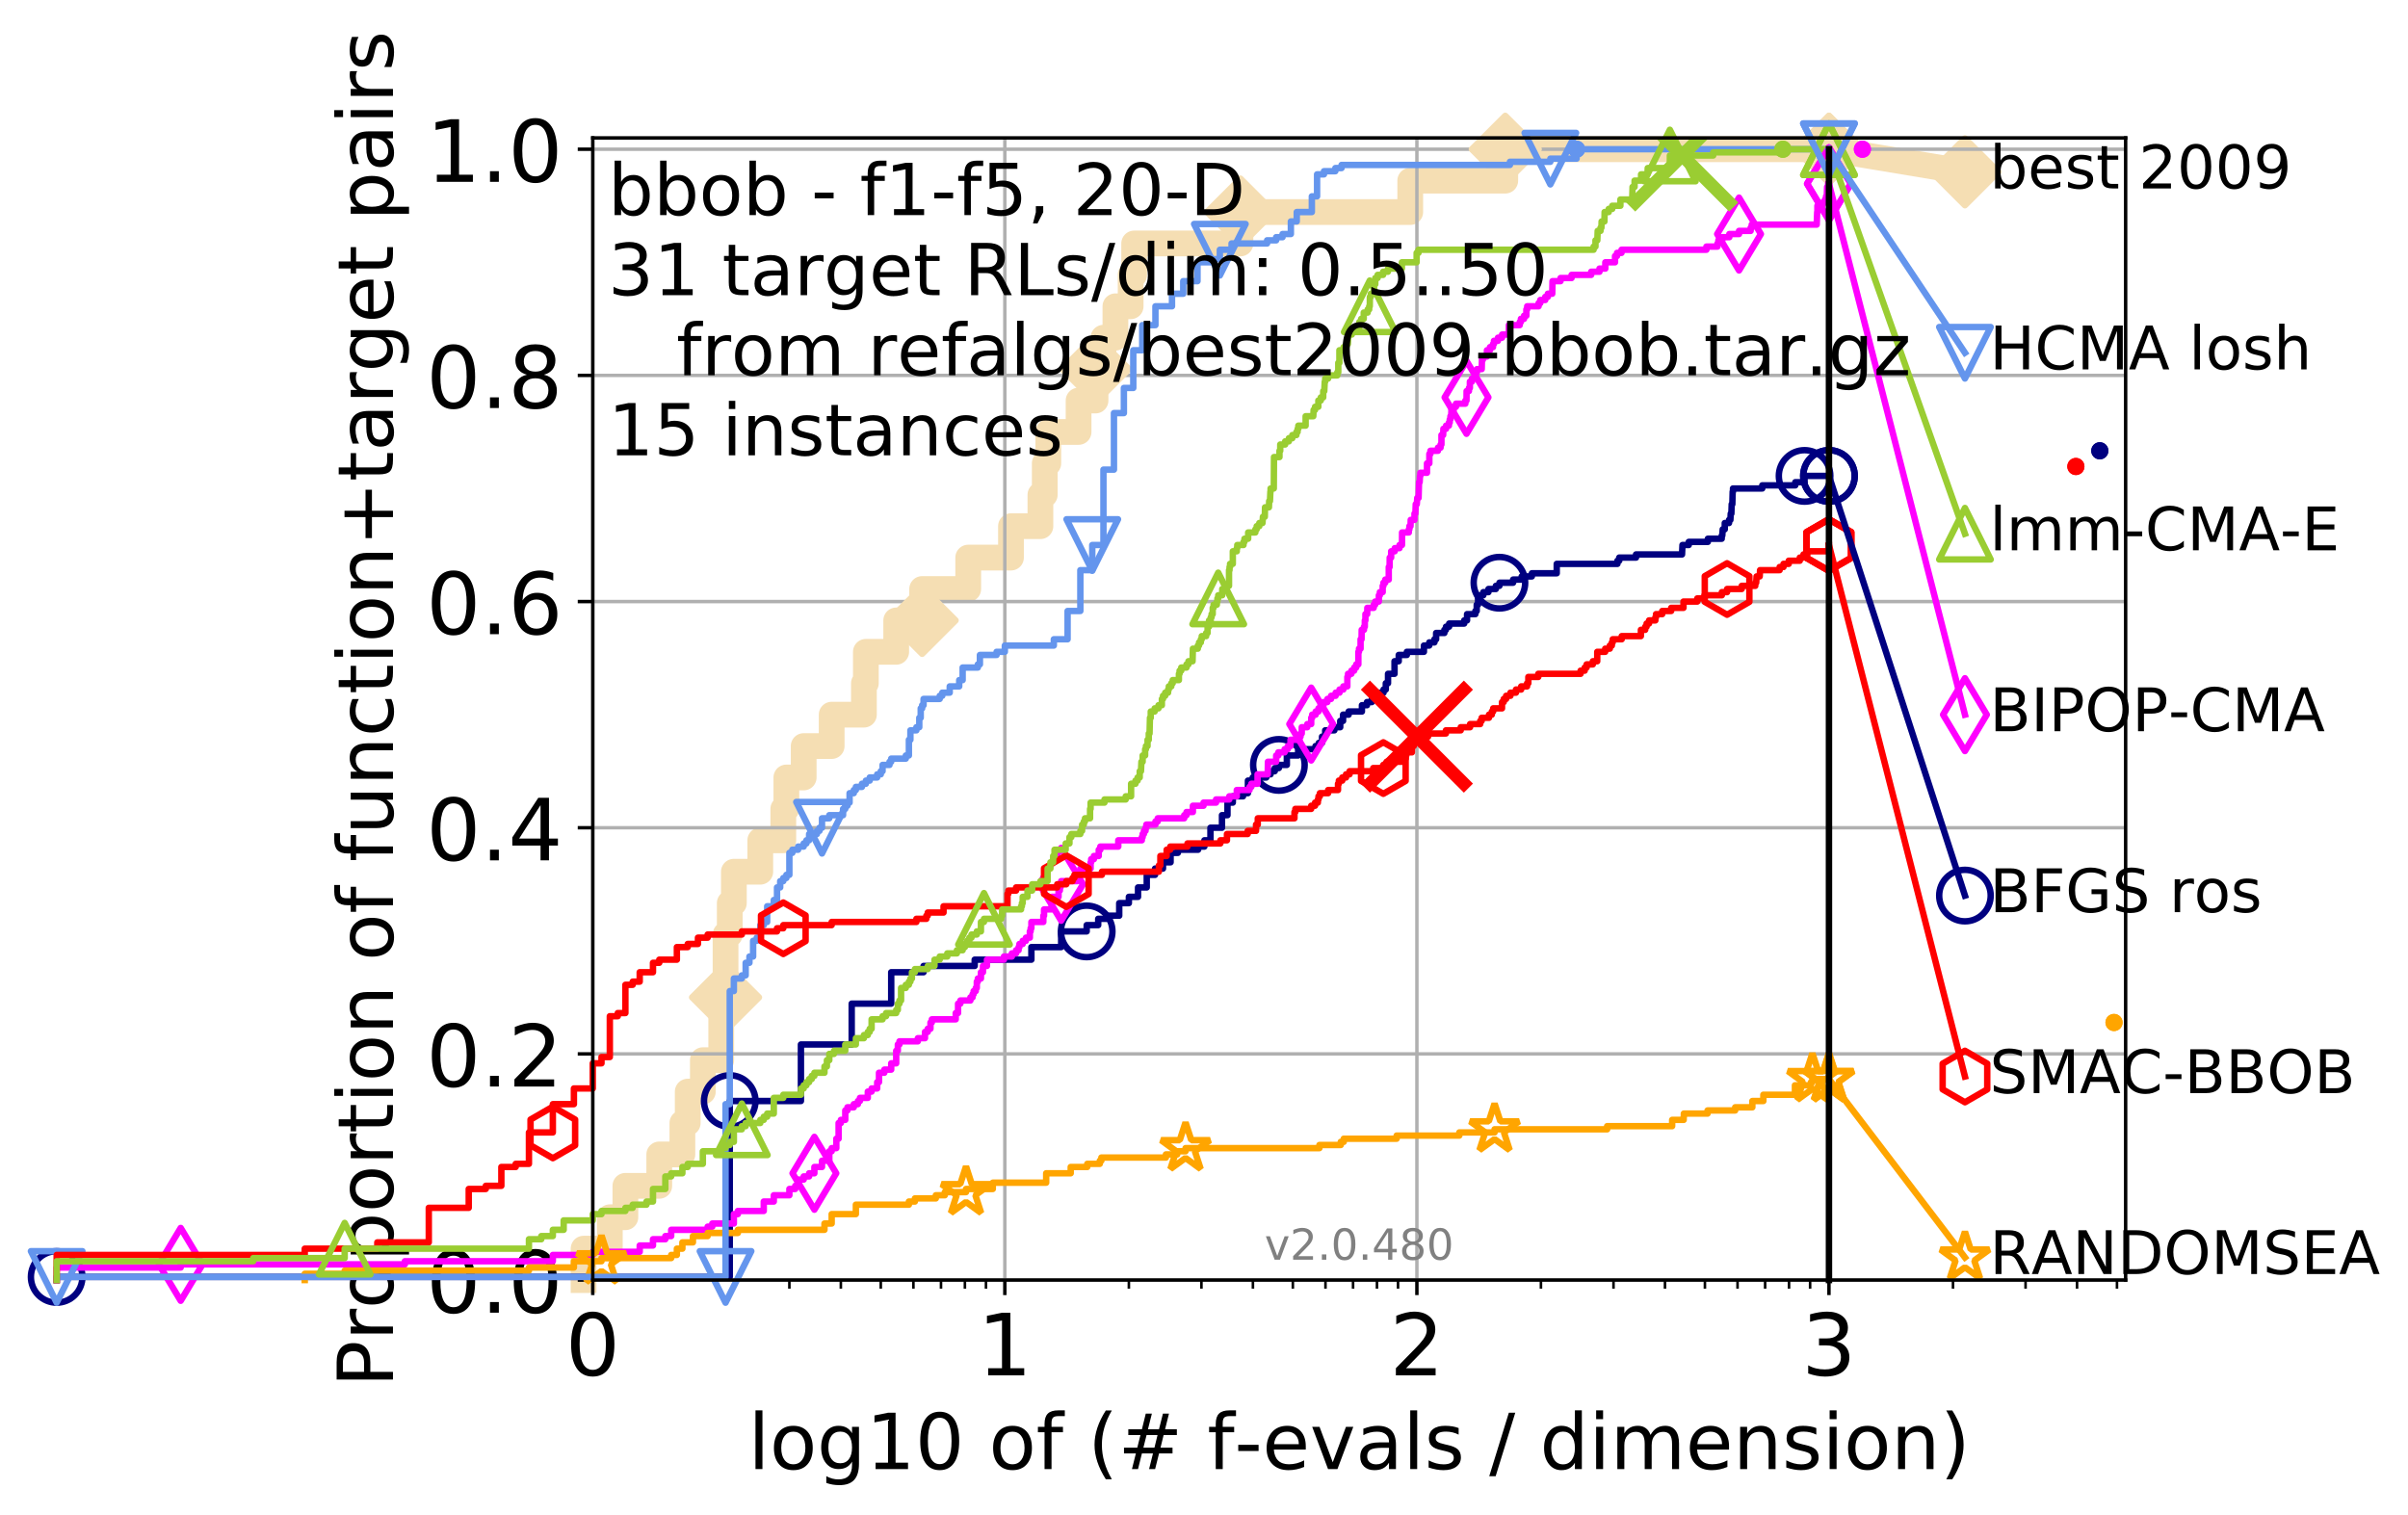 <?xml version="1.0" encoding="utf-8" standalone="no"?>
<!DOCTYPE svg PUBLIC "-//W3C//DTD SVG 1.1//EN"
  "http://www.w3.org/Graphics/SVG/1.1/DTD/svg11.dtd">
<!-- Created with matplotlib (http://matplotlib.org/) -->
<svg height="353pt" version="1.1" viewBox="0 0 561 353" width="561pt" xmlns="http://www.w3.org/2000/svg" xmlns:xlink="http://www.w3.org/1999/xlink">
 <defs>
  <style type="text/css">
*{stroke-linecap:butt;stroke-linejoin:round;}
  </style>
 </defs>
 <g id="figure_1">
  <g id="patch_1">
   <path d="M 0 353.222 
L 561.7 353.222 
L 561.7 0 
L 0 0 
z
" style="fill:#ffffff;"/>
  </g>
  <g id="axes_1">
   <g id="patch_2">
    <path d="M 138.099 298.245 
L 495.219 298.245 
L 495.219 32.133 
L 138.099 32.133 
z
" style="fill:#ffffff;"/>
   </g>
   <g id="line2d_1">
    <path d="M 135.96 298.245 
L 135.96 290.927 
L 142.073 290.927 
L 142.073 283.608 
L 145.7 283.608 
L 145.7 276.289 
L 153.59 276.289 
L 153.59 268.97 
L 158.977 268.97 
L 158.977 261.651 
L 160.222 261.651 
L 160.222 254.333 
L 163.747 254.333 
L 163.747 247.014 
L 168.027 247.014 
L 168.027 232.376 
L 169.032 232.376 
L 169.032 217.738 
L 170.013 217.738 
L 170.013 210.42 
L 170.971 210.42 
L 170.971 203.101 
L 177.127 203.101 
L 177.127 195.782 
L 182.489 195.782 
L 182.489 188.463 
L 183.202 188.463 
L 183.202 181.144 
L 187.24 181.144 
L 187.24 173.826 
L 193.758 173.826 
L 193.758 166.507 
L 201.268 166.507 
L 201.268 159.188 
L 201.724 159.188 
L 201.724 151.869 
L 208.793 151.869 
L 208.793 144.55 
L 214.836 144.55 
L 214.836 137.232 
L 225.57 137.232 
L 225.57 129.913 
L 235.533 129.913 
L 235.533 122.594 
L 242.389 122.594 
L 242.389 115.275 
L 243.402 115.275 
L 243.402 107.956 
L 244.228 107.956 
L 244.228 100.637 
L 251.281 100.637 
L 251.281 93.319 
L 255.229 93.319 
L 255.229 86 
L 257.072 86 
L 257.072 78.681 
L 259.86 78.681 
L 259.86 71.362 
L 263.413 71.362 
L 263.413 64.043 
L 264.23 64.043 
L 264.23 56.725 
L 288.983 56.725 
L 288.983 49.406 
L 328.549 49.406 
L 328.549 42.087 
L 350.686 42.087 
L 350.686 34.768 
L 426.099 34.768 
" style="fill:none;stroke:#f5deb3;stroke-linecap:square;stroke-width:6;"/>
   </g>
   <g id="line2d_2"/>
   <g id="line2d_3">
    <path d="M 426.099 34.768 
L 457.779 40.038 
" style="fill:none;stroke:#f5deb3;stroke-linecap:square;stroke-width:6;"/>
    <defs>
     <path d="M -0 7.778 
L 7.778 0 
L 0 -7.778 
L -7.778 -0 
z
" id="m368d01ee46" style="stroke:#f5deb3;stroke-linejoin:miter;stroke-width:1.5;"/>
    </defs>
    <g>
     <use style="fill:#f5deb3;stroke:#f5deb3;stroke-linejoin:miter;stroke-width:1.5;" x="426.099" xlink:href="#m368d01ee46" y="34.768"/>
     <use style="fill:#f5deb3;stroke:#f5deb3;stroke-linejoin:miter;stroke-width:1.5;" x="457.779" xlink:href="#m368d01ee46" y="40.038"/>
    </g>
   </g>
   <g id="matplotlib.axis_1">
    <g id="xtick_1">
     <g id="line2d_4">
      <path clip-path="url(#p0f4f4e85ad)" d="M 138.099 298.245 
L 138.099 32.133 
" style="fill:none;stroke:#b0b0b0;stroke-linecap:square;stroke-width:0.8;"/>
     </g>
     <g id="line2d_5">
      <defs>
       <path d="M 0 0 
L 0 3.5 
" id="m16507fd7aa" style="stroke:#000000;stroke-width:0.8;"/>
      </defs>
      <g>
       <use style="stroke:#000000;stroke-width:0.8;" x="138.099" xlink:href="#m16507fd7aa" y="298.245"/>
      </g>
     </g>
     <g id="text_1">
      <!-- 0 -->
      <defs>
       <path d="M 31.781 66.406 
Q 24.172 66.406 20.328 58.906 
Q 16.5 51.422 16.5 36.375 
Q 16.5 21.391 20.328 13.891 
Q 24.172 6.391 31.781 6.391 
Q 39.453 6.391 43.281 13.891 
Q 47.125 21.391 47.125 36.375 
Q 47.125 51.422 43.281 58.906 
Q 39.453 66.406 31.781 66.406 
z
M 31.781 74.219 
Q 44.047 74.219 50.516 64.516 
Q 56.984 54.828 56.984 36.375 
Q 56.984 17.969 50.516 8.266 
Q 44.047 -1.422 31.781 -1.422 
Q 19.531 -1.422 13.062 8.266 
Q 6.594 17.969 6.594 36.375 
Q 6.594 54.828 13.062 64.516 
Q 19.531 74.219 31.781 74.219 
z
" id="DejaVuSans-30"/>
      </defs>
      <g transform="translate(131.736 320.442)scale(0.2 -0.2)">
       <use xlink:href="#DejaVuSans-30"/>
      </g>
     </g>
    </g>
    <g id="xtick_2">
     <g id="line2d_6">
      <path clip-path="url(#p0f4f4e85ad)" d="M 234.099 298.245 
L 234.099 32.133 
" style="fill:none;stroke:#b0b0b0;stroke-linecap:square;stroke-width:0.8;"/>
     </g>
     <g id="line2d_7">
      <g>
       <use style="stroke:#000000;stroke-width:0.8;" x="234.099" xlink:href="#m16507fd7aa" y="298.245"/>
      </g>
     </g>
     <g id="text_2">
      <!-- 1 -->
      <defs>
       <path d="M 12.406 8.297 
L 28.516 8.297 
L 28.516 63.922 
L 10.984 60.406 
L 10.984 69.391 
L 28.422 72.906 
L 38.281 72.906 
L 38.281 8.297 
L 54.391 8.297 
L 54.391 0 
L 12.406 0 
z
" id="DejaVuSans-31"/>
      </defs>
      <g transform="translate(227.736 320.442)scale(0.2 -0.2)">
       <use xlink:href="#DejaVuSans-31"/>
      </g>
     </g>
    </g>
    <g id="xtick_3">
     <g id="line2d_8">
      <path clip-path="url(#p0f4f4e85ad)" d="M 330.099 298.245 
L 330.099 32.133 
" style="fill:none;stroke:#b0b0b0;stroke-linecap:square;stroke-width:0.8;"/>
     </g>
     <g id="line2d_9">
      <g>
       <use style="stroke:#000000;stroke-width:0.8;" x="330.099" xlink:href="#m16507fd7aa" y="298.245"/>
      </g>
     </g>
     <g id="text_3">
      <!-- 2 -->
      <defs>
       <path d="M 19.188 8.297 
L 53.609 8.297 
L 53.609 0 
L 7.328 0 
L 7.328 8.297 
Q 12.938 14.109 22.625 23.891 
Q 32.328 33.688 34.812 36.531 
Q 39.547 41.844 41.422 45.531 
Q 43.312 49.219 43.312 52.781 
Q 43.312 58.594 39.234 62.25 
Q 35.156 65.922 28.609 65.922 
Q 23.969 65.922 18.812 64.312 
Q 13.672 62.703 7.812 59.422 
L 7.812 69.391 
Q 13.766 71.781 18.938 73 
Q 24.125 74.219 28.422 74.219 
Q 39.75 74.219 46.484 68.547 
Q 53.219 62.891 53.219 53.422 
Q 53.219 48.922 51.531 44.891 
Q 49.859 40.875 45.406 35.406 
Q 44.188 33.984 37.641 27.219 
Q 31.109 20.453 19.188 8.297 
z
" id="DejaVuSans-32"/>
      </defs>
      <g transform="translate(323.736 320.442)scale(0.2 -0.2)">
       <use xlink:href="#DejaVuSans-32"/>
      </g>
     </g>
    </g>
    <g id="xtick_4">
     <g id="line2d_10">
      <path clip-path="url(#p0f4f4e85ad)" d="M 426.099 298.245 
L 426.099 32.133 
" style="fill:none;stroke:#b0b0b0;stroke-linecap:square;stroke-width:0.8;"/>
     </g>
     <g id="line2d_11">
      <g>
       <use style="stroke:#000000;stroke-width:0.8;" x="426.099" xlink:href="#m16507fd7aa" y="298.245"/>
      </g>
     </g>
     <g id="text_4">
      <!-- 3 -->
      <defs>
       <path d="M 40.578 39.312 
Q 47.656 37.797 51.625 33 
Q 55.609 28.219 55.609 21.188 
Q 55.609 10.406 48.188 4.484 
Q 40.766 -1.422 27.094 -1.422 
Q 22.516 -1.422 17.656 -0.516 
Q 12.797 0.391 7.625 2.203 
L 7.625 11.719 
Q 11.719 9.328 16.594 8.109 
Q 21.484 6.891 26.812 6.891 
Q 36.078 6.891 40.938 10.547 
Q 45.797 14.203 45.797 21.188 
Q 45.797 27.641 41.281 31.266 
Q 36.766 34.906 28.719 34.906 
L 20.219 34.906 
L 20.219 43.016 
L 29.109 43.016 
Q 36.375 43.016 40.234 45.922 
Q 44.094 48.828 44.094 54.297 
Q 44.094 59.906 40.109 62.906 
Q 36.141 65.922 28.719 65.922 
Q 24.656 65.922 20.016 65.031 
Q 15.375 64.156 9.812 62.312 
L 9.812 71.094 
Q 15.438 72.656 20.344 73.438 
Q 25.25 74.219 29.594 74.219 
Q 40.828 74.219 47.359 69.109 
Q 53.906 64.016 53.906 55.328 
Q 53.906 49.266 50.438 45.094 
Q 46.969 40.922 40.578 39.312 
z
" id="DejaVuSans-33"/>
      </defs>
      <g transform="translate(419.736 320.442)scale(0.2 -0.2)">
       <use xlink:href="#DejaVuSans-33"/>
      </g>
     </g>
    </g>
    <g id="xtick_5">
     <g id="line2d_12">
      <defs>
       <path d="M 0 0 
L 0 2 
" id="mefdfb68e0a" style="stroke:#000000;stroke-width:0.6;"/>
      </defs>
      <g>
       <use style="stroke:#000000;stroke-width:0.6;" x="166.998" xlink:href="#mefdfb68e0a" y="298.245"/>
      </g>
     </g>
    </g>
    <g id="xtick_6">
     <g id="line2d_13">
      <g>
       <use style="stroke:#000000;stroke-width:0.6;" x="183.903" xlink:href="#mefdfb68e0a" y="298.245"/>
      </g>
     </g>
    </g>
    <g id="xtick_7">
     <g id="line2d_14">
      <g>
       <use style="stroke:#000000;stroke-width:0.6;" x="195.897" xlink:href="#mefdfb68e0a" y="298.245"/>
      </g>
     </g>
    </g>
    <g id="xtick_8">
     <g id="line2d_15">
      <g>
       <use style="stroke:#000000;stroke-width:0.6;" x="205.2" xlink:href="#mefdfb68e0a" y="298.245"/>
      </g>
     </g>
    </g>
    <g id="xtick_9">
     <g id="line2d_16">
      <g>
       <use style="stroke:#000000;stroke-width:0.6;" x="212.801" xlink:href="#mefdfb68e0a" y="298.245"/>
      </g>
     </g>
    </g>
    <g id="xtick_10">
     <g id="line2d_17">
      <g>
       <use style="stroke:#000000;stroke-width:0.6;" x="219.228" xlink:href="#mefdfb68e0a" y="298.245"/>
      </g>
     </g>
    </g>
    <g id="xtick_11">
     <g id="line2d_18">
      <g>
       <use style="stroke:#000000;stroke-width:0.6;" x="224.796" xlink:href="#mefdfb68e0a" y="298.245"/>
      </g>
     </g>
    </g>
    <g id="xtick_12">
     <g id="line2d_19">
      <g>
       <use style="stroke:#000000;stroke-width:0.6;" x="229.706" xlink:href="#mefdfb68e0a" y="298.245"/>
      </g>
     </g>
    </g>
    <g id="xtick_13">
     <g id="line2d_20">
      <g>
       <use style="stroke:#000000;stroke-width:0.6;" x="262.998" xlink:href="#mefdfb68e0a" y="298.245"/>
      </g>
     </g>
    </g>
    <g id="xtick_14">
     <g id="line2d_21">
      <g>
       <use style="stroke:#000000;stroke-width:0.6;" x="279.903" xlink:href="#mefdfb68e0a" y="298.245"/>
      </g>
     </g>
    </g>
    <g id="xtick_15">
     <g id="line2d_22">
      <g>
       <use style="stroke:#000000;stroke-width:0.6;" x="291.897" xlink:href="#mefdfb68e0a" y="298.245"/>
      </g>
     </g>
    </g>
    <g id="xtick_16">
     <g id="line2d_23">
      <g>
       <use style="stroke:#000000;stroke-width:0.6;" x="301.2" xlink:href="#mefdfb68e0a" y="298.245"/>
      </g>
     </g>
    </g>
    <g id="xtick_17">
     <g id="line2d_24">
      <g>
       <use style="stroke:#000000;stroke-width:0.6;" x="308.801" xlink:href="#mefdfb68e0a" y="298.245"/>
      </g>
     </g>
    </g>
    <g id="xtick_18">
     <g id="line2d_25">
      <g>
       <use style="stroke:#000000;stroke-width:0.6;" x="315.228" xlink:href="#mefdfb68e0a" y="298.245"/>
      </g>
     </g>
    </g>
    <g id="xtick_19">
     <g id="line2d_26">
      <g>
       <use style="stroke:#000000;stroke-width:0.6;" x="320.796" xlink:href="#mefdfb68e0a" y="298.245"/>
      </g>
     </g>
    </g>
    <g id="xtick_20">
     <g id="line2d_27">
      <g>
       <use style="stroke:#000000;stroke-width:0.6;" x="325.706" xlink:href="#mefdfb68e0a" y="298.245"/>
      </g>
     </g>
    </g>
    <g id="xtick_21">
     <g id="line2d_28">
      <g>
       <use style="stroke:#000000;stroke-width:0.6;" x="358.998" xlink:href="#mefdfb68e0a" y="298.245"/>
      </g>
     </g>
    </g>
    <g id="xtick_22">
     <g id="line2d_29">
      <g>
       <use style="stroke:#000000;stroke-width:0.6;" x="375.903" xlink:href="#mefdfb68e0a" y="298.245"/>
      </g>
     </g>
    </g>
    <g id="xtick_23">
     <g id="line2d_30">
      <g>
       <use style="stroke:#000000;stroke-width:0.6;" x="387.897" xlink:href="#mefdfb68e0a" y="298.245"/>
      </g>
     </g>
    </g>
    <g id="xtick_24">
     <g id="line2d_31">
      <g>
       <use style="stroke:#000000;stroke-width:0.6;" x="397.2" xlink:href="#mefdfb68e0a" y="298.245"/>
      </g>
     </g>
    </g>
    <g id="xtick_25">
     <g id="line2d_32">
      <g>
       <use style="stroke:#000000;stroke-width:0.6;" x="404.801" xlink:href="#mefdfb68e0a" y="298.245"/>
      </g>
     </g>
    </g>
    <g id="xtick_26">
     <g id="line2d_33">
      <g>
       <use style="stroke:#000000;stroke-width:0.6;" x="411.228" xlink:href="#mefdfb68e0a" y="298.245"/>
      </g>
     </g>
    </g>
    <g id="xtick_27">
     <g id="line2d_34">
      <g>
       <use style="stroke:#000000;stroke-width:0.6;" x="416.796" xlink:href="#mefdfb68e0a" y="298.245"/>
      </g>
     </g>
    </g>
    <g id="xtick_28">
     <g id="line2d_35">
      <g>
       <use style="stroke:#000000;stroke-width:0.6;" x="421.706" xlink:href="#mefdfb68e0a" y="298.245"/>
      </g>
     </g>
    </g>
    <g id="xtick_29">
     <g id="line2d_36">
      <g>
       <use style="stroke:#000000;stroke-width:0.6;" x="454.998" xlink:href="#mefdfb68e0a" y="298.245"/>
      </g>
     </g>
    </g>
    <g id="xtick_30">
     <g id="line2d_37">
      <g>
       <use style="stroke:#000000;stroke-width:0.6;" x="471.903" xlink:href="#mefdfb68e0a" y="298.245"/>
      </g>
     </g>
    </g>
    <g id="xtick_31">
     <g id="line2d_38">
      <g>
       <use style="stroke:#000000;stroke-width:0.6;" x="483.897" xlink:href="#mefdfb68e0a" y="298.245"/>
      </g>
     </g>
    </g>
    <g id="xtick_32">
     <g id="line2d_39">
      <g>
       <use style="stroke:#000000;stroke-width:0.6;" x="493.2" xlink:href="#mefdfb68e0a" y="298.245"/>
      </g>
     </g>
    </g>
    <g id="text_5">
     <!-- log10 of (# f-evals / dimension) -->
     <defs>
      <path d="M 9.422 75.984 
L 18.406 75.984 
L 18.406 0 
L 9.422 0 
z
" id="DejaVuSans-6c"/>
      <path d="M 30.609 48.391 
Q 23.391 48.391 19.188 42.75 
Q 14.984 37.109 14.984 27.297 
Q 14.984 17.484 19.156 11.844 
Q 23.344 6.203 30.609 6.203 
Q 37.797 6.203 41.984 11.859 
Q 46.188 17.531 46.188 27.297 
Q 46.188 37.016 41.984 42.703 
Q 37.797 48.391 30.609 48.391 
z
M 30.609 56 
Q 42.328 56 49.016 48.375 
Q 55.719 40.766 55.719 27.297 
Q 55.719 13.875 49.016 6.219 
Q 42.328 -1.422 30.609 -1.422 
Q 18.844 -1.422 12.172 6.219 
Q 5.516 13.875 5.516 27.297 
Q 5.516 40.766 12.172 48.375 
Q 18.844 56 30.609 56 
z
" id="DejaVuSans-6f"/>
      <path d="M 45.406 27.984 
Q 45.406 37.75 41.375 43.109 
Q 37.359 48.484 30.078 48.484 
Q 22.859 48.484 18.828 43.109 
Q 14.797 37.75 14.797 27.984 
Q 14.797 18.266 18.828 12.891 
Q 22.859 7.516 30.078 7.516 
Q 37.359 7.516 41.375 12.891 
Q 45.406 18.266 45.406 27.984 
z
M 54.391 6.781 
Q 54.391 -7.172 48.188 -13.984 
Q 42 -20.797 29.203 -20.797 
Q 24.469 -20.797 20.266 -20.094 
Q 16.062 -19.391 12.109 -17.922 
L 12.109 -9.188 
Q 16.062 -11.328 19.922 -12.344 
Q 23.781 -13.375 27.781 -13.375 
Q 36.625 -13.375 41.016 -8.766 
Q 45.406 -4.156 45.406 5.172 
L 45.406 9.625 
Q 42.625 4.781 38.281 2.391 
Q 33.938 0 27.875 0 
Q 17.828 0 11.672 7.656 
Q 5.516 15.328 5.516 27.984 
Q 5.516 40.672 11.672 48.328 
Q 17.828 56 27.875 56 
Q 33.938 56 38.281 53.609 
Q 42.625 51.219 45.406 46.391 
L 45.406 54.688 
L 54.391 54.688 
z
" id="DejaVuSans-67"/>
      <path id="DejaVuSans-20"/>
      <path d="M 37.109 75.984 
L 37.109 68.5 
L 28.516 68.5 
Q 23.688 68.5 21.797 66.547 
Q 19.922 64.594 19.922 59.516 
L 19.922 54.688 
L 34.719 54.688 
L 34.719 47.703 
L 19.922 47.703 
L 19.922 0 
L 10.891 0 
L 10.891 47.703 
L 2.297 47.703 
L 2.297 54.688 
L 10.891 54.688 
L 10.891 58.5 
Q 10.891 67.625 15.141 71.797 
Q 19.391 75.984 28.609 75.984 
z
" id="DejaVuSans-66"/>
      <path d="M 31 75.875 
Q 24.469 64.656 21.281 53.656 
Q 18.109 42.672 18.109 31.391 
Q 18.109 20.125 21.312 9.062 
Q 24.516 -2 31 -13.188 
L 23.188 -13.188 
Q 15.875 -1.703 12.234 9.375 
Q 8.594 20.453 8.594 31.391 
Q 8.594 42.281 12.203 53.312 
Q 15.828 64.359 23.188 75.875 
z
" id="DejaVuSans-28"/>
      <path d="M 51.125 44 
L 36.922 44 
L 32.812 27.688 
L 47.125 27.688 
z
M 43.797 71.781 
L 38.719 51.516 
L 52.984 51.516 
L 58.109 71.781 
L 65.922 71.781 
L 60.891 51.516 
L 76.125 51.516 
L 76.125 44 
L 58.984 44 
L 54.984 27.688 
L 70.516 27.688 
L 70.516 20.219 
L 53.078 20.219 
L 48 0 
L 40.188 0 
L 45.219 20.219 
L 30.906 20.219 
L 25.875 0 
L 18.016 0 
L 23.094 20.219 
L 7.719 20.219 
L 7.719 27.688 
L 24.906 27.688 
L 29 44 
L 13.281 44 
L 13.281 51.516 
L 30.906 51.516 
L 35.891 71.781 
z
" id="DejaVuSans-23"/>
      <path d="M 4.891 31.391 
L 31.203 31.391 
L 31.203 23.391 
L 4.891 23.391 
z
" id="DejaVuSans-2d"/>
      <path d="M 56.203 29.594 
L 56.203 25.203 
L 14.891 25.203 
Q 15.484 15.922 20.484 11.062 
Q 25.484 6.203 34.422 6.203 
Q 39.594 6.203 44.453 7.469 
Q 49.312 8.734 54.109 11.281 
L 54.109 2.781 
Q 49.266 0.734 44.188 -0.344 
Q 39.109 -1.422 33.891 -1.422 
Q 20.797 -1.422 13.156 6.188 
Q 5.516 13.812 5.516 26.812 
Q 5.516 40.234 12.766 48.109 
Q 20.016 56 32.328 56 
Q 43.359 56 49.781 48.891 
Q 56.203 41.797 56.203 29.594 
z
M 47.219 32.234 
Q 47.125 39.594 43.094 43.984 
Q 39.062 48.391 32.422 48.391 
Q 24.906 48.391 20.391 44.141 
Q 15.875 39.891 15.188 32.172 
z
" id="DejaVuSans-65"/>
      <path d="M 2.984 54.688 
L 12.5 54.688 
L 29.594 8.797 
L 46.688 54.688 
L 56.203 54.688 
L 35.688 0 
L 23.484 0 
z
" id="DejaVuSans-76"/>
      <path d="M 34.281 27.484 
Q 23.391 27.484 19.188 25 
Q 14.984 22.516 14.984 16.5 
Q 14.984 11.719 18.141 8.906 
Q 21.297 6.109 26.703 6.109 
Q 34.188 6.109 38.703 11.406 
Q 43.219 16.703 43.219 25.484 
L 43.219 27.484 
z
M 52.203 31.203 
L 52.203 0 
L 43.219 0 
L 43.219 8.297 
Q 40.141 3.328 35.547 0.953 
Q 30.953 -1.422 24.312 -1.422 
Q 15.922 -1.422 10.953 3.297 
Q 6 8.016 6 15.922 
Q 6 25.141 12.172 29.828 
Q 18.359 34.516 30.609 34.516 
L 43.219 34.516 
L 43.219 35.406 
Q 43.219 41.609 39.141 45 
Q 35.062 48.391 27.688 48.391 
Q 23 48.391 18.547 47.266 
Q 14.109 46.141 10.016 43.891 
L 10.016 52.203 
Q 14.938 54.109 19.578 55.047 
Q 24.219 56 28.609 56 
Q 40.484 56 46.344 49.844 
Q 52.203 43.703 52.203 31.203 
z
" id="DejaVuSans-61"/>
      <path d="M 44.281 53.078 
L 44.281 44.578 
Q 40.484 46.531 36.375 47.5 
Q 32.281 48.484 27.875 48.484 
Q 21.188 48.484 17.844 46.438 
Q 14.5 44.391 14.5 40.281 
Q 14.5 37.156 16.891 35.375 
Q 19.281 33.594 26.516 31.984 
L 29.594 31.297 
Q 39.156 29.25 43.188 25.516 
Q 47.219 21.781 47.219 15.094 
Q 47.219 7.469 41.188 3.016 
Q 35.156 -1.422 24.609 -1.422 
Q 20.219 -1.422 15.453 -0.562 
Q 10.688 0.297 5.422 2 
L 5.422 11.281 
Q 10.406 8.688 15.234 7.391 
Q 20.062 6.109 24.812 6.109 
Q 31.156 6.109 34.562 8.281 
Q 37.984 10.453 37.984 14.406 
Q 37.984 18.062 35.516 20.016 
Q 33.062 21.969 24.703 23.781 
L 21.578 24.516 
Q 13.234 26.266 9.516 29.906 
Q 5.812 33.547 5.812 39.891 
Q 5.812 47.609 11.281 51.797 
Q 16.75 56 26.812 56 
Q 31.781 56 36.172 55.266 
Q 40.578 54.547 44.281 53.078 
z
" id="DejaVuSans-73"/>
      <path d="M 25.391 72.906 
L 33.688 72.906 
L 8.297 -9.281 
L 0 -9.281 
z
" id="DejaVuSans-2f"/>
      <path d="M 45.406 46.391 
L 45.406 75.984 
L 54.391 75.984 
L 54.391 0 
L 45.406 0 
L 45.406 8.203 
Q 42.578 3.328 38.25 0.953 
Q 33.938 -1.422 27.875 -1.422 
Q 17.969 -1.422 11.734 6.484 
Q 5.516 14.406 5.516 27.297 
Q 5.516 40.188 11.734 48.094 
Q 17.969 56 27.875 56 
Q 33.938 56 38.25 53.625 
Q 42.578 51.266 45.406 46.391 
z
M 14.797 27.297 
Q 14.797 17.391 18.875 11.75 
Q 22.953 6.109 30.078 6.109 
Q 37.203 6.109 41.297 11.75 
Q 45.406 17.391 45.406 27.297 
Q 45.406 37.203 41.297 42.844 
Q 37.203 48.484 30.078 48.484 
Q 22.953 48.484 18.875 42.844 
Q 14.797 37.203 14.797 27.297 
z
" id="DejaVuSans-64"/>
      <path d="M 9.422 54.688 
L 18.406 54.688 
L 18.406 0 
L 9.422 0 
z
M 9.422 75.984 
L 18.406 75.984 
L 18.406 64.594 
L 9.422 64.594 
z
" id="DejaVuSans-69"/>
      <path d="M 52 44.188 
Q 55.375 50.25 60.062 53.125 
Q 64.75 56 71.094 56 
Q 79.641 56 84.281 50.016 
Q 88.922 44.047 88.922 33.016 
L 88.922 0 
L 79.891 0 
L 79.891 32.719 
Q 79.891 40.578 77.094 44.375 
Q 74.312 48.188 68.609 48.188 
Q 61.625 48.188 57.562 43.547 
Q 53.516 38.922 53.516 30.906 
L 53.516 0 
L 44.484 0 
L 44.484 32.719 
Q 44.484 40.625 41.703 44.406 
Q 38.922 48.188 33.109 48.188 
Q 26.219 48.188 22.156 43.531 
Q 18.109 38.875 18.109 30.906 
L 18.109 0 
L 9.078 0 
L 9.078 54.688 
L 18.109 54.688 
L 18.109 46.188 
Q 21.188 51.219 25.484 53.609 
Q 29.781 56 35.688 56 
Q 41.656 56 45.828 52.969 
Q 50 49.953 52 44.188 
z
" id="DejaVuSans-6d"/>
      <path d="M 54.891 33.016 
L 54.891 0 
L 45.906 0 
L 45.906 32.719 
Q 45.906 40.484 42.875 44.328 
Q 39.844 48.188 33.797 48.188 
Q 26.516 48.188 22.312 43.547 
Q 18.109 38.922 18.109 30.906 
L 18.109 0 
L 9.078 0 
L 9.078 54.688 
L 18.109 54.688 
L 18.109 46.188 
Q 21.344 51.125 25.703 53.562 
Q 30.078 56 35.797 56 
Q 45.219 56 50.047 50.172 
Q 54.891 44.344 54.891 33.016 
z
" id="DejaVuSans-6e"/>
      <path d="M 8.016 75.875 
L 15.828 75.875 
Q 23.141 64.359 26.781 53.312 
Q 30.422 42.281 30.422 31.391 
Q 30.422 20.453 26.781 9.375 
Q 23.141 -1.703 15.828 -13.188 
L 8.016 -13.188 
Q 14.5 -2 17.703 9.062 
Q 20.906 20.125 20.906 31.391 
Q 20.906 42.672 17.703 53.656 
Q 14.5 64.656 8.016 75.875 
z
" id="DejaVuSans-29"/>
     </defs>
     <g transform="translate(174.314 342.279)scale(0.18 -0.18)">
      <use xlink:href="#DejaVuSans-6c"/>
      <use x="27.783" xlink:href="#DejaVuSans-6f"/>
      <use x="88.965" xlink:href="#DejaVuSans-67"/>
      <use x="152.441" xlink:href="#DejaVuSans-31"/>
      <use x="216.064" xlink:href="#DejaVuSans-30"/>
      <use x="279.688" xlink:href="#DejaVuSans-20"/>
      <use x="311.475" xlink:href="#DejaVuSans-6f"/>
      <use x="372.656" xlink:href="#DejaVuSans-66"/>
      <use x="407.861" xlink:href="#DejaVuSans-20"/>
      <use x="439.648" xlink:href="#DejaVuSans-28"/>
      <use x="478.662" xlink:href="#DejaVuSans-23"/>
      <use x="562.451" xlink:href="#DejaVuSans-20"/>
      <use x="594.238" xlink:href="#DejaVuSans-66"/>
      <use x="629.365" xlink:href="#DejaVuSans-2d"/>
      <use x="665.449" xlink:href="#DejaVuSans-65"/>
      <use x="726.973" xlink:href="#DejaVuSans-76"/>
      <use x="786.152" xlink:href="#DejaVuSans-61"/>
      <use x="847.432" xlink:href="#DejaVuSans-6c"/>
      <use x="875.215" xlink:href="#DejaVuSans-73"/>
      <use x="927.314" xlink:href="#DejaVuSans-20"/>
      <use x="959.102" xlink:href="#DejaVuSans-2f"/>
      <use x="992.793" xlink:href="#DejaVuSans-20"/>
      <use x="1024.58" xlink:href="#DejaVuSans-64"/>
      <use x="1088.057" xlink:href="#DejaVuSans-69"/>
      <use x="1115.84" xlink:href="#DejaVuSans-6d"/>
      <use x="1213.252" xlink:href="#DejaVuSans-65"/>
      <use x="1274.775" xlink:href="#DejaVuSans-6e"/>
      <use x="1338.154" xlink:href="#DejaVuSans-73"/>
      <use x="1390.254" xlink:href="#DejaVuSans-69"/>
      <use x="1418.037" xlink:href="#DejaVuSans-6f"/>
      <use x="1479.219" xlink:href="#DejaVuSans-6e"/>
      <use x="1542.598" xlink:href="#DejaVuSans-29"/>
     </g>
    </g>
   </g>
   <g id="matplotlib.axis_2">
    <g id="ytick_1">
     <g id="line2d_40">
      <path clip-path="url(#p0f4f4e85ad)" d="M 138.099 298.245 
L 495.219 298.245 
" style="fill:none;stroke:#b0b0b0;stroke-linecap:square;stroke-width:0.8;"/>
     </g>
     <g id="line2d_41">
      <defs>
       <path d="M 0 0 
L -3.5 0 
" id="mcbf4a9ba81" style="stroke:#000000;stroke-width:0.8;"/>
      </defs>
      <g>
       <use style="stroke:#000000;stroke-width:0.8;" x="138.099" xlink:href="#mcbf4a9ba81" y="298.245"/>
      </g>
     </g>
     <g id="text_6">
      <!-- 0.0 -->
      <defs>
       <path d="M 10.688 12.406 
L 21 12.406 
L 21 0 
L 10.688 0 
z
" id="DejaVuSans-2e"/>
      </defs>
      <g transform="translate(99.293 305.844)scale(0.2 -0.2)">
       <use xlink:href="#DejaVuSans-30"/>
       <use x="63.623" xlink:href="#DejaVuSans-2e"/>
       <use x="95.41" xlink:href="#DejaVuSans-30"/>
      </g>
     </g>
    </g>
    <g id="ytick_2">
     <g id="line2d_42">
      <path clip-path="url(#p0f4f4e85ad)" d="M 138.099 245.55 
L 495.219 245.55 
" style="fill:none;stroke:#b0b0b0;stroke-linecap:square;stroke-width:0.8;"/>
     </g>
     <g id="line2d_43">
      <g>
       <use style="stroke:#000000;stroke-width:0.8;" x="138.099" xlink:href="#mcbf4a9ba81" y="245.55"/>
      </g>
     </g>
     <g id="text_7">
      <!-- 0.2 -->
      <g transform="translate(99.293 253.148)scale(0.2 -0.2)">
       <use xlink:href="#DejaVuSans-30"/>
       <use x="63.623" xlink:href="#DejaVuSans-2e"/>
       <use x="95.41" xlink:href="#DejaVuSans-32"/>
      </g>
     </g>
    </g>
    <g id="ytick_3">
     <g id="line2d_44">
      <path clip-path="url(#p0f4f4e85ad)" d="M 138.099 192.854 
L 495.219 192.854 
" style="fill:none;stroke:#b0b0b0;stroke-linecap:square;stroke-width:0.8;"/>
     </g>
     <g id="line2d_45">
      <g>
       <use style="stroke:#000000;stroke-width:0.8;" x="138.099" xlink:href="#mcbf4a9ba81" y="192.854"/>
      </g>
     </g>
     <g id="text_8">
      <!-- 0.4 -->
      <defs>
       <path d="M 37.797 64.312 
L 12.891 25.391 
L 37.797 25.391 
z
M 35.203 72.906 
L 47.609 72.906 
L 47.609 25.391 
L 58.016 25.391 
L 58.016 17.188 
L 47.609 17.188 
L 47.609 0 
L 37.797 0 
L 37.797 17.188 
L 4.891 17.188 
L 4.891 26.703 
z
" id="DejaVuSans-34"/>
      </defs>
      <g transform="translate(99.293 200.453)scale(0.2 -0.2)">
       <use xlink:href="#DejaVuSans-30"/>
       <use x="63.623" xlink:href="#DejaVuSans-2e"/>
       <use x="95.41" xlink:href="#DejaVuSans-34"/>
      </g>
     </g>
    </g>
    <g id="ytick_4">
     <g id="line2d_46">
      <path clip-path="url(#p0f4f4e85ad)" d="M 138.099 140.159 
L 495.219 140.159 
" style="fill:none;stroke:#b0b0b0;stroke-linecap:square;stroke-width:0.8;"/>
     </g>
     <g id="line2d_47">
      <g>
       <use style="stroke:#000000;stroke-width:0.8;" x="138.099" xlink:href="#mcbf4a9ba81" y="140.159"/>
      </g>
     </g>
     <g id="text_9">
      <!-- 0.6 -->
      <defs>
       <path d="M 33.016 40.375 
Q 26.375 40.375 22.484 35.828 
Q 18.609 31.297 18.609 23.391 
Q 18.609 15.531 22.484 10.953 
Q 26.375 6.391 33.016 6.391 
Q 39.656 6.391 43.531 10.953 
Q 47.406 15.531 47.406 23.391 
Q 47.406 31.297 43.531 35.828 
Q 39.656 40.375 33.016 40.375 
z
M 52.594 71.297 
L 52.594 62.312 
Q 48.875 64.062 45.094 64.984 
Q 41.312 65.922 37.594 65.922 
Q 27.828 65.922 22.672 59.328 
Q 17.531 52.734 16.797 39.406 
Q 19.672 43.656 24.016 45.922 
Q 28.375 48.188 33.594 48.188 
Q 44.578 48.188 50.953 41.516 
Q 57.328 34.859 57.328 23.391 
Q 57.328 12.156 50.688 5.359 
Q 44.047 -1.422 33.016 -1.422 
Q 20.359 -1.422 13.672 8.266 
Q 6.984 17.969 6.984 36.375 
Q 6.984 53.656 15.188 63.938 
Q 23.391 74.219 37.203 74.219 
Q 40.922 74.219 44.703 73.484 
Q 48.484 72.75 52.594 71.297 
z
" id="DejaVuSans-36"/>
      </defs>
      <g transform="translate(99.293 147.757)scale(0.2 -0.2)">
       <use xlink:href="#DejaVuSans-30"/>
       <use x="63.623" xlink:href="#DejaVuSans-2e"/>
       <use x="95.41" xlink:href="#DejaVuSans-36"/>
      </g>
     </g>
    </g>
    <g id="ytick_5">
     <g id="line2d_48">
      <path clip-path="url(#p0f4f4e85ad)" d="M 138.099 87.464 
L 495.219 87.464 
" style="fill:none;stroke:#b0b0b0;stroke-linecap:square;stroke-width:0.8;"/>
     </g>
     <g id="line2d_49">
      <g>
       <use style="stroke:#000000;stroke-width:0.8;" x="138.099" xlink:href="#mcbf4a9ba81" y="87.464"/>
      </g>
     </g>
     <g id="text_10">
      <!-- 0.8 -->
      <defs>
       <path d="M 31.781 34.625 
Q 24.75 34.625 20.719 30.859 
Q 16.703 27.094 16.703 20.516 
Q 16.703 13.922 20.719 10.156 
Q 24.75 6.391 31.781 6.391 
Q 38.812 6.391 42.859 10.172 
Q 46.922 13.969 46.922 20.516 
Q 46.922 27.094 42.891 30.859 
Q 38.875 34.625 31.781 34.625 
z
M 21.922 38.812 
Q 15.578 40.375 12.031 44.719 
Q 8.5 49.078 8.5 55.328 
Q 8.5 64.062 14.719 69.141 
Q 20.953 74.219 31.781 74.219 
Q 42.672 74.219 48.875 69.141 
Q 55.078 64.062 55.078 55.328 
Q 55.078 49.078 51.531 44.719 
Q 48 40.375 41.703 38.812 
Q 48.828 37.156 52.797 32.312 
Q 56.781 27.484 56.781 20.516 
Q 56.781 9.906 50.312 4.234 
Q 43.844 -1.422 31.781 -1.422 
Q 19.734 -1.422 13.25 4.234 
Q 6.781 9.906 6.781 20.516 
Q 6.781 27.484 10.781 32.312 
Q 14.797 37.156 21.922 38.812 
z
M 18.312 54.391 
Q 18.312 48.734 21.844 45.562 
Q 25.391 42.391 31.781 42.391 
Q 38.141 42.391 41.719 45.562 
Q 45.312 48.734 45.312 54.391 
Q 45.312 60.062 41.719 63.234 
Q 38.141 66.406 31.781 66.406 
Q 25.391 66.406 21.844 63.234 
Q 18.312 60.062 18.312 54.391 
z
" id="DejaVuSans-38"/>
      </defs>
      <g transform="translate(99.293 95.062)scale(0.2 -0.2)">
       <use xlink:href="#DejaVuSans-30"/>
       <use x="63.623" xlink:href="#DejaVuSans-2e"/>
       <use x="95.41" xlink:href="#DejaVuSans-38"/>
      </g>
     </g>
    </g>
    <g id="ytick_6">
     <g id="line2d_50">
      <path clip-path="url(#p0f4f4e85ad)" d="M 138.099 34.768 
L 495.219 34.768 
" style="fill:none;stroke:#b0b0b0;stroke-linecap:square;stroke-width:0.8;"/>
     </g>
     <g id="line2d_51">
      <g>
       <use style="stroke:#000000;stroke-width:0.8;" x="138.099" xlink:href="#mcbf4a9ba81" y="34.768"/>
      </g>
     </g>
     <g id="text_11">
      <!-- 1.0 -->
      <g transform="translate(99.293 42.367)scale(0.2 -0.2)">
       <use xlink:href="#DejaVuSans-31"/>
       <use x="63.623" xlink:href="#DejaVuSans-2e"/>
       <use x="95.41" xlink:href="#DejaVuSans-30"/>
      </g>
     </g>
    </g>
    <g id="text_12">
     <!-- Proportion of function+target pairs -->
     <defs>
      <path d="M 19.672 64.797 
L 19.672 37.406 
L 32.078 37.406 
Q 38.969 37.406 42.719 40.969 
Q 46.484 44.531 46.484 51.125 
Q 46.484 57.672 42.719 61.234 
Q 38.969 64.797 32.078 64.797 
z
M 9.812 72.906 
L 32.078 72.906 
Q 44.344 72.906 50.609 67.359 
Q 56.891 61.812 56.891 51.125 
Q 56.891 40.328 50.609 34.812 
Q 44.344 29.297 32.078 29.297 
L 19.672 29.297 
L 19.672 0 
L 9.812 0 
z
" id="DejaVuSans-50"/>
      <path d="M 41.109 46.297 
Q 39.594 47.172 37.812 47.578 
Q 36.031 48 33.891 48 
Q 26.266 48 22.188 43.047 
Q 18.109 38.094 18.109 28.812 
L 18.109 0 
L 9.078 0 
L 9.078 54.688 
L 18.109 54.688 
L 18.109 46.188 
Q 20.953 51.172 25.484 53.578 
Q 30.031 56 36.531 56 
Q 37.453 56 38.578 55.875 
Q 39.703 55.766 41.062 55.516 
z
" id="DejaVuSans-72"/>
      <path d="M 18.109 8.203 
L 18.109 -20.797 
L 9.078 -20.797 
L 9.078 54.688 
L 18.109 54.688 
L 18.109 46.391 
Q 20.953 51.266 25.266 53.625 
Q 29.594 56 35.594 56 
Q 45.562 56 51.781 48.094 
Q 58.016 40.188 58.016 27.297 
Q 58.016 14.406 51.781 6.484 
Q 45.562 -1.422 35.594 -1.422 
Q 29.594 -1.422 25.266 0.953 
Q 20.953 3.328 18.109 8.203 
z
M 48.688 27.297 
Q 48.688 37.203 44.609 42.844 
Q 40.531 48.484 33.406 48.484 
Q 26.266 48.484 22.188 42.844 
Q 18.109 37.203 18.109 27.297 
Q 18.109 17.391 22.188 11.75 
Q 26.266 6.109 33.406 6.109 
Q 40.531 6.109 44.609 11.75 
Q 48.688 17.391 48.688 27.297 
z
" id="DejaVuSans-70"/>
      <path d="M 18.312 70.219 
L 18.312 54.688 
L 36.812 54.688 
L 36.812 47.703 
L 18.312 47.703 
L 18.312 18.016 
Q 18.312 11.328 20.141 9.422 
Q 21.969 7.516 27.594 7.516 
L 36.812 7.516 
L 36.812 0 
L 27.594 0 
Q 17.188 0 13.234 3.875 
Q 9.281 7.766 9.281 18.016 
L 9.281 47.703 
L 2.688 47.703 
L 2.688 54.688 
L 9.281 54.688 
L 9.281 70.219 
z
" id="DejaVuSans-74"/>
      <path d="M 8.5 21.578 
L 8.5 54.688 
L 17.484 54.688 
L 17.484 21.922 
Q 17.484 14.156 20.5 10.266 
Q 23.531 6.391 29.594 6.391 
Q 36.859 6.391 41.078 11.031 
Q 45.312 15.672 45.312 23.688 
L 45.312 54.688 
L 54.297 54.688 
L 54.297 0 
L 45.312 0 
L 45.312 8.406 
Q 42.047 3.422 37.719 1 
Q 33.406 -1.422 27.688 -1.422 
Q 18.266 -1.422 13.375 4.438 
Q 8.5 10.297 8.5 21.578 
z
M 31.109 56 
z
" id="DejaVuSans-75"/>
      <path d="M 48.781 52.594 
L 48.781 44.188 
Q 44.969 46.297 41.141 47.344 
Q 37.312 48.391 33.406 48.391 
Q 24.656 48.391 19.812 42.844 
Q 14.984 37.312 14.984 27.297 
Q 14.984 17.281 19.812 11.734 
Q 24.656 6.203 33.406 6.203 
Q 37.312 6.203 41.141 7.25 
Q 44.969 8.297 48.781 10.406 
L 48.781 2.094 
Q 45.016 0.344 40.984 -0.531 
Q 36.969 -1.422 32.422 -1.422 
Q 20.062 -1.422 12.781 6.344 
Q 5.516 14.109 5.516 27.297 
Q 5.516 40.672 12.859 48.328 
Q 20.219 56 33.016 56 
Q 37.156 56 41.109 55.141 
Q 45.062 54.297 48.781 52.594 
z
" id="DejaVuSans-63"/>
      <path d="M 46 62.703 
L 46 35.5 
L 73.188 35.5 
L 73.188 27.203 
L 46 27.203 
L 46 0 
L 37.797 0 
L 37.797 27.203 
L 10.594 27.203 
L 10.594 35.5 
L 37.797 35.5 
L 37.797 62.703 
z
" id="DejaVuSans-2b"/>
     </defs>
     <g transform="translate(91.549 323.179)rotate(-90)scale(0.18 -0.18)">
      <use xlink:href="#DejaVuSans-50"/>
      <use x="60.287" xlink:href="#DejaVuSans-72"/>
      <use x="101.369" xlink:href="#DejaVuSans-6f"/>
      <use x="162.551" xlink:href="#DejaVuSans-70"/>
      <use x="226.027" xlink:href="#DejaVuSans-6f"/>
      <use x="287.209" xlink:href="#DejaVuSans-72"/>
      <use x="328.322" xlink:href="#DejaVuSans-74"/>
      <use x="367.531" xlink:href="#DejaVuSans-69"/>
      <use x="395.314" xlink:href="#DejaVuSans-6f"/>
      <use x="456.496" xlink:href="#DejaVuSans-6e"/>
      <use x="519.875" xlink:href="#DejaVuSans-20"/>
      <use x="551.662" xlink:href="#DejaVuSans-6f"/>
      <use x="612.844" xlink:href="#DejaVuSans-66"/>
      <use x="648.049" xlink:href="#DejaVuSans-20"/>
      <use x="679.836" xlink:href="#DejaVuSans-66"/>
      <use x="715.041" xlink:href="#DejaVuSans-75"/>
      <use x="778.42" xlink:href="#DejaVuSans-6e"/>
      <use x="841.799" xlink:href="#DejaVuSans-63"/>
      <use x="896.779" xlink:href="#DejaVuSans-74"/>
      <use x="935.988" xlink:href="#DejaVuSans-69"/>
      <use x="963.771" xlink:href="#DejaVuSans-6f"/>
      <use x="1024.953" xlink:href="#DejaVuSans-6e"/>
      <use x="1088.332" xlink:href="#DejaVuSans-2b"/>
      <use x="1172.121" xlink:href="#DejaVuSans-74"/>
      <use x="1211.33" xlink:href="#DejaVuSans-61"/>
      <use x="1272.609" xlink:href="#DejaVuSans-72"/>
      <use x="1313.707" xlink:href="#DejaVuSans-67"/>
      <use x="1377.184" xlink:href="#DejaVuSans-65"/>
      <use x="1438.707" xlink:href="#DejaVuSans-74"/>
      <use x="1477.916" xlink:href="#DejaVuSans-20"/>
      <use x="1509.703" xlink:href="#DejaVuSans-70"/>
      <use x="1573.18" xlink:href="#DejaVuSans-61"/>
      <use x="1634.459" xlink:href="#DejaVuSans-69"/>
      <use x="1662.242" xlink:href="#DejaVuSans-72"/>
      <use x="1703.355" xlink:href="#DejaVuSans-73"/>
     </g>
    </g>
   </g>
   <g id="line2d_52">
    <defs>
     <path d="M 0 1.5 
C 0.398 1.5 0.779 1.342 1.061 1.061 
C 1.342 0.779 1.5 0.398 1.5 0 
C 1.5 -0.398 1.342 -0.779 1.061 -1.061 
C 0.779 -1.342 0.398 -1.5 0 -1.5 
C -0.398 -1.5 -0.779 -1.342 -1.061 -1.061 
C -1.342 -0.779 -1.5 -0.398 -1.5 0 
C -1.5 0.398 -1.342 0.779 -1.061 1.061 
C -0.779 1.342 -0.398 1.5 0 1.5 
z
" id="m4aa361db40" style="stroke:#f5deb3;"/>
    </defs>
    <g>
     <use style="fill:#f5deb3;stroke:#f5deb3;" x="350.686" xlink:href="#m4aa361db40" y="34.768"/>
     <use style="fill:#f5deb3;stroke:#f5deb3;" x="350.686" xlink:href="#m4aa361db40" y="34.768"/>
    </g>
   </g>
   <g id="line2d_53">
    <g>
     <use style="fill:#f5deb3;stroke:#f5deb3;stroke-linejoin:miter;stroke-width:1.5;" x="169.032" xlink:href="#m368d01ee46" y="232.376"/>
     <use style="fill:#f5deb3;stroke:#f5deb3;stroke-linejoin:miter;stroke-width:1.5;" x="214.836" xlink:href="#m368d01ee46" y="144.55"/>
     <use style="fill:#f5deb3;stroke:#f5deb3;stroke-linejoin:miter;stroke-width:1.5;" x="255.229" xlink:href="#m368d01ee46" y="86"/>
     <use style="fill:#f5deb3;stroke:#f5deb3;stroke-linejoin:miter;stroke-width:1.5;" x="288.983" xlink:href="#m368d01ee46" y="49.406"/>
     <use style="fill:#f5deb3;stroke:#f5deb3;stroke-linejoin:miter;stroke-width:1.5;" x="350.686" xlink:href="#m368d01ee46" y="34.768"/>
     <use style="fill:#f5deb3;stroke:#f5deb3;stroke-linejoin:miter;stroke-width:1.5;" x="426.099" xlink:href="#m368d01ee46" y="34.768"/>
    </g>
   </g>
   <g id="line2d_54">
    <defs>
     <path d="M 0 1.5 
C 0.398 1.5 0.779 1.342 1.061 1.061 
C 1.342 0.779 1.5 0.398 1.5 0 
C 1.5 -0.398 1.342 -0.779 1.061 -1.061 
C 0.779 -1.342 0.398 -1.5 0 -1.5 
C -0.398 -1.5 -0.779 -1.342 -1.061 -1.061 
C -1.342 -0.779 -1.5 -0.398 -1.5 0 
C -1.5 0.398 -1.342 0.779 -1.061 1.061 
C -0.779 1.342 -0.398 1.5 0 1.5 
z
" id="mf158e451ef" style="stroke:#000080;"/>
    </defs>
    <g>
     <use style="fill:#000080;stroke:#000080;" x="489.198" xlink:href="#mf158e451ef" y="105.029"/>
     <use style="fill:#000080;stroke:#000080;" x="489.198" xlink:href="#mf158e451ef" y="105.029"/>
    </g>
   </g>
   <g id="line2d_55">
    <path d="M 13.2 298.245 
L 13.2 297.513 
L 170.013 297.513 
L 170.013 256.528 
L 186.593 256.528 
L 186.593 243.354 
L 198.424 243.354 
L 198.424 233.84 
L 207.629 233.84 
L 207.629 226.521 
L 215.165 226.521 
L 215.165 225.057 
L 227.077 225.057 
L 227.077 223.593 
L 240.287 223.593 
L 240.287 220.666 
L 247.224 220.666 
L 247.224 217.007 
L 253.17 217.007 
L 253.17 215.543 
L 255.852 215.543 
L 255.852 214.079 
L 258.373 214.079 
L 258.373 213.347 
L 260.749 213.347 
L 260.749 210.42 
L 262.998 210.42 
L 262.998 208.956 
L 265.131 208.956 
L 265.131 206.76 
L 267.161 206.76 
L 267.161 203.833 
L 269.096 203.833 
L 269.096 202.369 
L 270.945 202.369 
L 270.945 200.905 
L 272.716 200.905 
L 272.716 198.71 
L 274.415 198.71 
L 274.415 197.978 
L 279.131 197.978 
L 279.131 197.246 
L 280.592 197.246 
L 280.592 195.782 
L 282.003 195.782 
L 282.003 192.854 
L 284.689 192.854 
L 284.689 189.927 
L 285.971 189.927 
L 285.971 186.999 
L 287.213 186.999 
L 287.213 185.536 
L 289.593 185.536 
L 289.593 184.804 
L 290.734 184.804 
L 290.734 181.876 
L 291.844 181.876 
L 291.844 181.144 
L 295.009 181.144 
L 295.009 180.413 
L 296.012 180.413 
L 296.012 179.681 
L 296.992 179.681 
L 296.992 178.949 
L 297.95 178.949 
L 297.95 178.217 
L 299.801 178.217 
L 299.801 176.021 
L 302.432 176.021 
L 302.432 174.557 
L 306.48 174.557 
L 306.48 173.826 
L 307.244 173.826 
L 307.244 173.094 
L 307.995 173.094 
L 307.995 171.63 
L 308.732 171.63 
L 308.732 170.166 
L 310.869 170.166 
L 310.869 169.434 
L 312.235 169.434 
L 312.235 167.971 
L 312.901 167.971 
L 312.901 166.507 
L 314.203 166.507 
L 314.203 165.775 
L 317.291 165.775 
L 317.291 164.311 
L 318.465 164.311 
L 318.465 163.579 
L 319.606 163.579 
L 319.606 162.847 
L 321.262 162.847 
L 321.262 161.384 
L 322.33 161.384 
L 322.33 160.652 
L 322.854 160.652 
L 322.854 159.188 
L 323.372 159.188 
L 323.372 156.992 
L 324.887 156.992 
L 324.887 154.065 
L 325.868 154.065 
L 325.868 152.601 
L 327.762 152.601 
L 327.762 151.869 
L 331.734 151.869 
L 331.734 150.405 
L 332.978 150.405 
L 332.978 149.673 
L 334.186 149.673 
L 334.186 148.942 
L 334.581 148.942 
L 334.581 147.478 
L 336.502 147.478 
L 336.502 146.746 
L 336.876 146.746 
L 336.876 146.014 
L 337.613 146.014 
L 337.613 145.282 
L 341.118 145.282 
L 341.118 144.55 
L 341.784 144.55 
L 341.784 143.087 
L 343.723 143.087 
L 343.723 142.355 
L 344.038 142.355 
L 344.038 140.891 
L 344.35 140.891 
L 344.35 138.695 
L 345.576 138.695 
L 345.576 137.963 
L 346.767 137.963 
L 346.767 137.232 
L 348.492 137.232 
L 348.492 136.5 
L 349.328 136.5 
L 349.328 135.768 
L 352.515 135.768 
L 352.515 135.036 
L 354.512 135.036 
L 354.512 134.304 
L 356.881 134.304 
L 356.881 133.572 
L 362.677 133.572 
L 362.677 131.376 
L 376.817 131.376 
L 376.817 130.645 
L 377.243 130.645 
L 377.243 129.913 
L 381.151 129.913 
L 381.151 129.181 
L 391.87 129.181 
L 391.97 126.985 
L 393.433 126.985 
L 393.433 126.253 
L 397.882 126.253 
L 397.882 125.521 
L 401.113 125.521 
L 401.113 124.79 
L 401.249 124.79 
L 401.348 123.326 
L 401.824 123.326 
L 401.824 121.862 
L 402.816 121.862 
L 402.816 121.13 
L 403.136 121.13 
L 403.211 119.666 
L 403.363 119.666 
L 403.438 117.471 
L 403.589 117.471 
L 403.664 114.543 
L 403.739 114.543 
L 403.739 113.811 
L 410.559 113.811 
L 410.559 113.079 
L 418.255 113.079 
L 418.255 112.348 
L 420.417 112.348 
L 420.417 110.884 
L 426.099 110.884 
L 426.099 110.884 
" style="fill:none;stroke:#000080;stroke-linecap:square;stroke-width:1.5;"/>
   </g>
   <g id="line2d_56">
    <defs>
     <path d="M 0 6 
C 1.591 6 3.117 5.368 4.243 4.243 
C 5.368 3.117 6 1.591 6 0 
C 6 -1.591 5.368 -3.117 4.243 -4.243 
C 3.117 -5.368 1.591 -6 0 -6 
C -1.591 -6 -3.117 -5.368 -4.243 -4.243 
C -5.368 -3.117 -6 -1.591 -6 0 
C -6 1.591 -5.368 3.117 -4.243 4.243 
C -3.117 5.368 -1.591 6 0 6 
z
" id="m6c0d10f52c" style="stroke:#000080;stroke-width:1.5;"/>
    </defs>
    <g>
     <use style="fill:none;stroke:#000080;stroke-width:1.5;" x="13.2" xlink:href="#m6c0d10f52c" y="297.513"/>
     <use style="fill:none;stroke:#000080;stroke-width:1.5;" x="170.013" xlink:href="#m6c0d10f52c" y="256.528"/>
     <use style="fill:none;stroke:#000080;stroke-width:1.5;" x="253.17" xlink:href="#m6c0d10f52c" y="217.007"/>
     <use style="fill:none;stroke:#000080;stroke-width:1.5;" x="297.95" xlink:href="#m6c0d10f52c" y="178.217"/>
     <use style="fill:none;stroke:#000080;stroke-width:1.5;" x="349.328" xlink:href="#m6c0d10f52c" y="135.768"/>
     <use style="fill:none;stroke:#000080;stroke-width:1.5;" x="420.417" xlink:href="#m6c0d10f52c" y="110.884"/>
     <use style="fill:none;stroke:#000080;stroke-width:1.5;" x="426.099" xlink:href="#m6c0d10f52c" y="110.884"/>
    </g>
   </g>
   <g id="line2d_57"/>
   <g id="line2d_58">
    <defs>
     <path d="M 0 1.5 
C 0.398 1.5 0.779 1.342 1.061 1.061 
C 1.342 0.779 1.5 0.398 1.5 0 
C 1.5 -0.398 1.342 -0.779 1.061 -1.061 
C 0.779 -1.342 0.398 -1.5 0 -1.5 
C -0.398 -1.5 -0.779 -1.342 -1.061 -1.061 
C -1.342 -0.779 -1.5 -0.398 -1.5 0 
C -1.5 0.398 -1.342 0.779 -1.061 1.061 
C -0.779 1.342 -0.398 1.5 0 1.5 
z
" id="m4b20fa1c7d" style="stroke:#ff00ff;"/>
    </defs>
    <g>
     <use style="fill:#ff00ff;stroke:#ff00ff;" x="433.891" xlink:href="#m4b20fa1c7d" y="34.768"/>
     <use style="fill:#ff00ff;stroke:#ff00ff;" x="433.891" xlink:href="#m4b20fa1c7d" y="34.768"/>
    </g>
   </g>
   <g id="line2d_59">
    <path d="M 13.2 298.245 
L 13.2 295.318 
L 42.099 295.318 
L 42.099 294.586 
L 94.329 294.586 
L 94.329 293.854 
L 128.796 293.854 
L 128.796 292.39 
L 138.099 292.39 
L 138.099 291.658 
L 149.037 291.658 
L 149.037 290.195 
L 152.127 290.195 
L 152.127 288.731 
L 155.004 288.731 
L 155.004 287.999 
L 156.371 287.999 
L 156.371 286.535 
L 164.859 286.535 
L 164.859 285.803 
L 165.942 285.803 
L 165.942 285.072 
L 170.971 285.072 
L 170.971 282.876 
L 171.908 282.876 
L 171.908 282.144 
L 177.936 282.144 
L 177.936 279.948 
L 180.275 279.948 
L 180.275 278.485 
L 183.903 278.485 
L 183.903 277.021 
L 185.27 277.021 
L 185.27 276.289 
L 185.937 276.289 
L 185.937 274.825 
L 187.24 274.825 
L 187.24 274.093 
L 188.503 274.093 
L 188.503 273.361 
L 189.73 273.361 
L 189.73 271.898 
L 191.504 271.898 
L 191.504 270.434 
L 193.206 270.434 
L 193.206 268.238 
L 193.758 268.238 
L 193.758 267.506 
L 194.841 267.506 
L 194.841 265.311 
L 195.372 265.311 
L 195.372 261.651 
L 195.897 261.651 
L 195.897 260.919 
L 196.926 260.919 
L 196.926 258.724 
L 197.431 258.724 
L 197.431 257.992 
L 198.912 257.992 
L 198.912 257.26 
L 199.87 257.26 
L 199.87 256.528 
L 200.341 256.528 
L 200.341 255.796 
L 202.174 255.796 
L 202.174 254.333 
L 203.061 254.333 
L 203.061 253.601 
L 204.358 253.601 
L 204.358 252.137 
L 204.781 252.137 
L 204.781 249.941 
L 206.026 249.941 
L 206.026 249.209 
L 207.629 249.209 
L 207.629 247.746 
L 208.793 247.746 
L 208.793 244.818 
L 209.174 244.818 
L 209.174 243.354 
L 209.551 243.354 
L 209.551 242.622 
L 213.831 242.622 
L 213.831 241.891 
L 215.492 241.891 
L 215.492 240.427 
L 216.139 240.427 
L 216.139 239.695 
L 216.775 239.695 
L 216.775 238.231 
L 217.09 238.231 
L 217.09 237.499 
L 222.657 237.499 
L 222.657 236.035 
L 223.202 236.035 
L 223.202 233.84 
L 223.74 233.84 
L 223.74 233.108 
L 226.078 233.108 
L 226.078 232.376 
L 226.581 232.376 
L 226.581 231.644 
L 226.83 231.644 
L 226.83 230.912 
L 227.323 230.912 
L 227.323 230.18 
L 227.568 230.18 
L 227.568 228.717 
L 227.811 228.717 
L 227.811 227.985 
L 228.532 227.985 
L 228.532 226.521 
L 229.005 226.521 
L 229.005 225.057 
L 229.937 225.057 
L 229.937 223.593 
L 233.89 223.593 
L 233.89 222.862 
L 235.734 222.862 
L 235.734 222.13 
L 236.724 222.13 
L 236.724 221.398 
L 237.308 221.398 
L 237.308 220.666 
L 237.5 220.666 
L 237.5 219.934 
L 238.262 219.934 
L 238.262 219.202 
L 239.01 219.202 
L 239.01 218.47 
L 239.926 218.47 
L 239.926 217.007 
L 240.107 217.007 
L 240.107 216.275 
L 240.287 216.275 
L 240.287 214.811 
L 243.067 214.811 
L 243.067 213.347 
L 243.235 213.347 
L 243.235 211.883 
L 245.037 211.883 
L 245.037 208.956 
L 246.611 208.956 
L 246.611 207.492 
L 246.919 207.492 
L 246.919 206.76 
L 247.072 206.76 
L 247.072 206.028 
L 247.224 206.028 
L 247.224 205.296 
L 251.004 205.296 
L 251.004 203.101 
L 251.693 203.101 
L 251.693 202.369 
L 254.083 202.369 
L 254.083 200.905 
L 254.212 200.905 
L 254.212 200.173 
L 254.851 200.173 
L 254.851 199.441 
L 255.976 199.441 
L 255.976 197.978 
L 256.344 197.978 
L 256.344 197.246 
L 260.529 197.246 
L 260.529 195.782 
L 266.013 195.782 
L 266.013 195.05 
L 266.206 195.05 
L 266.206 194.318 
L 266.495 194.318 
L 266.495 193.586 
L 266.877 193.586 
L 266.877 192.854 
L 267.066 192.854 
L 267.066 192.123 
L 269.186 192.123 
L 269.186 191.391 
L 269.721 191.391 
L 269.721 190.659 
L 275.894 190.659 
L 275.894 189.927 
L 276.426 189.927 
L 276.426 189.195 
L 277.91 189.195 
L 277.91 187.731 
L 280.386 187.731 
L 280.386 186.999 
L 283.304 186.999 
L 283.304 186.268 
L 286.389 186.268 
L 286.389 185.536 
L 288.136 185.536 
L 288.136 184.072 
L 291.107 184.072 
L 291.107 183.34 
L 291.53 183.34 
L 291.53 182.608 
L 292.977 182.608 
L 292.977 180.413 
L 295.346 180.413 
L 295.394 177.485 
L 297.314 177.485 
L 297.314 176.021 
L 297.814 176.021 
L 297.814 175.289 
L 299.28 175.289 
L 299.28 174.557 
L 300.016 174.557 
L 300.016 173.826 
L 300.654 173.826 
L 300.654 172.362 
L 302.755 172.362 
L 302.755 171.63 
L 302.995 171.63 
L 302.995 170.898 
L 303.274 170.898 
L 303.274 169.434 
L 304.563 169.434 
L 304.563 168.702 
L 305.476 168.702 
L 305.476 167.239 
L 305.701 167.239 
L 305.701 166.507 
L 306.516 166.507 
L 306.516 165.775 
L 307.172 165.775 
L 307.172 165.043 
L 307.639 165.043 
L 307.639 164.311 
L 308.347 164.311 
L 308.347 163.579 
L 309.251 163.579 
L 309.251 162.847 
L 310.101 162.847 
L 310.101 162.115 
L 311.165 162.115 
L 311.165 161.384 
L 312.074 161.384 
L 312.074 160.652 
L 312.964 160.652 
L 312.964 159.92 
L 313.897 159.92 
L 313.897 157.724 
L 314.05 157.724 
L 314.05 156.992 
L 314.839 156.992 
L 314.839 156.26 
L 315.495 156.26 
L 315.495 155.529 
L 315.966 155.529 
L 315.966 154.797 
L 316.461 154.797 
L 316.461 151.869 
L 316.605 151.869 
L 316.605 151.137 
L 316.978 151.137 
L 316.978 148.942 
L 317.206 148.942 
L 317.234 146.746 
L 317.77 146.746 
L 317.77 146.014 
L 317.966 146.014 
L 317.966 144.55 
L 318.105 144.55 
L 318.105 143.087 
L 318.52 143.087 
L 318.547 141.623 
L 320.033 141.623 
L 320.033 140.891 
L 320.376 140.891 
L 320.376 140.159 
L 321.236 140.159 
L 321.236 138.695 
L 321.468 138.695 
L 321.468 137.963 
L 322.129 137.963 
L 322.129 136.5 
L 322.305 136.5 
L 322.305 135.768 
L 322.73 135.768 
L 322.73 135.036 
L 323.543 135.036 
L 323.543 132.108 
L 323.738 132.108 
L 323.762 129.913 
L 324.101 129.913 
L 324.101 128.449 
L 324.935 128.449 
L 324.935 127.717 
L 326.052 127.717 
L 326.052 126.985 
L 326.623 126.985 
L 326.645 124.058 
L 328.223 124.058 
L 328.223 123.326 
L 328.353 123.326 
L 328.353 122.594 
L 328.614 122.594 
L 328.657 121.13 
L 329.532 121.13 
L 329.532 119.666 
L 329.743 119.666 
L 329.827 117.471 
L 330.078 117.471 
L 330.182 116.007 
L 330.493 116.007 
L 330.596 112.348 
L 330.74 112.348 
L 330.822 110.884 
L 330.904 110.884 
L 330.904 110.152 
L 332.45 110.152 
L 332.45 107.956 
L 332.998 107.956 
L 332.998 105.761 
L 333.25 105.761 
L 333.25 105.029 
L 335.01 105.029 
L 335.01 104.297 
L 335.617 104.297 
L 335.617 103.565 
L 335.817 103.565 
L 335.817 101.369 
L 336.215 101.369 
L 336.269 99.906 
L 336.893 99.906 
L 336.893 99.174 
L 337.561 99.174 
L 337.561 98.442 
L 337.752 98.442 
L 337.752 97.71 
L 337.908 97.71 
L 337.908 96.978 
L 338.081 96.978 
L 338.15 95.514 
L 338.662 95.514 
L 338.662 94.782 
L 339.202 94.782 
L 339.202 94.051 
L 341.389 94.051 
L 341.389 93.319 
L 341.658 93.319 
L 341.674 91.123 
L 342.223 91.123 
L 342.223 90.391 
L 342.441 90.391 
L 342.441 88.927 
L 342.919 88.927 
L 342.919 88.195 
L 343.828 88.195 
L 343.828 86.732 
L 344.097 86.732 
L 344.097 86 
L 345.2 86 
L 345.258 83.804 
L 345.475 83.804 
L 345.475 83.072 
L 346.416 83.072 
L 346.416 81.609 
L 347.129 81.609 
L 347.129 80.877 
L 347.829 80.877 
L 347.829 80.145 
L 348.047 80.145 
L 348.047 79.413 
L 348.985 79.413 
L 348.985 78.681 
L 349.941 78.681 
L 349.941 77.949 
L 351.53 77.949 
L 351.53 75.753 
L 354.057 75.753 
L 354.057 75.022 
L 354.326 75.022 
L 354.326 74.29 
L 355.066 74.29 
L 355.066 73.558 
L 355.601 73.558 
L 355.601 72.094 
L 355.792 72.094 
L 355.792 71.362 
L 358.452 71.362 
L 358.452 70.63 
L 358.841 70.63 
L 358.841 69.898 
L 359.997 69.898 
L 359.997 69.167 
L 360.603 69.167 
L 360.603 68.435 
L 361.633 68.435 
L 361.692 65.507 
L 363.564 65.507 
L 363.564 64.775 
L 366.136 64.775 
L 366.136 64.043 
L 370.707 64.043 
L 370.707 63.312 
L 372.637 63.312 
L 372.637 62.58 
L 373.997 62.58 
L 373.997 61.116 
L 376.255 61.116 
L 376.255 59.652 
L 376.721 59.652 
L 376.721 58.92 
L 377.771 58.92 
L 377.771 58.188 
L 397.545 58.188 
L 397.545 57.456 
L 400.122 57.456 
L 400.122 56.725 
L 400.335 56.725 
L 400.335 55.993 
L 401.234 55.993 
L 401.234 55.261 
L 402.885 55.261 
L 402.885 54.529 
L 405.151 54.529 
L 405.151 53.797 
L 407.852 53.797 
L 407.852 53.065 
L 408.1 53.065 
L 408.1 52.333 
L 423.245 52.333 
L 423.355 49.406 
L 423.406 49.406 
L 423.406 47.942 
L 424.521 47.942 
L 424.521 47.21 
L 425.171 47.21 
L 425.171 46.478 
L 425.42 46.478 
L 425.42 45.746 
L 425.589 45.746 
L 425.665 43.551 
L 425.896 43.551 
L 425.896 42.819 
L 426.099 42.819 
L 426.099 42.819 
" style="fill:none;stroke:#ff00ff;stroke-linecap:square;stroke-width:1.5;"/>
   </g>
   <g id="line2d_60">
    <defs>
     <path d="M -0 8.485 
L 5.091 0 
L 0 -8.485 
L -5.091 -0 
z
" id="mcd2fea0340" style="stroke:#ff00ff;stroke-linejoin:miter;stroke-width:1.5;"/>
    </defs>
    <g>
     <use style="fill:none;stroke:#ff00ff;stroke-linejoin:miter;stroke-width:1.5;" x="42.099" xlink:href="#mcd2fea0340" y="294.586"/>
     <use style="fill:none;stroke:#ff00ff;stroke-linejoin:miter;stroke-width:1.5;" x="189.73" xlink:href="#mcd2fea0340" y="273.361"/>
     <use style="fill:none;stroke:#ff00ff;stroke-linejoin:miter;stroke-width:1.5;" x="247.224" xlink:href="#mcd2fea0340" y="206.028"/>
     <use style="fill:none;stroke:#ff00ff;stroke-linejoin:miter;stroke-width:1.5;" x="305.476" xlink:href="#mcd2fea0340" y="168.702"/>
     <use style="fill:none;stroke:#ff00ff;stroke-linejoin:miter;stroke-width:1.5;" x="341.658" xlink:href="#mcd2fea0340" y="92.587"/>
     <use style="fill:none;stroke:#ff00ff;stroke-linejoin:miter;stroke-width:1.5;" x="405.151" xlink:href="#mcd2fea0340" y="54.529"/>
     <use style="fill:none;stroke:#ff00ff;stroke-linejoin:miter;stroke-width:1.5;" x="426.099" xlink:href="#mcd2fea0340" y="42.819"/>
    </g>
   </g>
   <g id="line2d_61"/>
   <g id="line2d_62">
    <defs>
     <path d="M 0 1.5 
C 0.398 1.5 0.779 1.342 1.061 1.061 
C 1.342 0.779 1.5 0.398 1.5 0 
C 1.5 -0.398 1.342 -0.779 1.061 -1.061 
C 0.779 -1.342 0.398 -1.5 0 -1.5 
C -0.398 -1.5 -0.779 -1.342 -1.061 -1.061 
C -1.342 -0.779 -1.5 -0.398 -1.5 0 
C -1.5 0.398 -1.342 0.779 -1.061 1.061 
C -0.779 1.342 -0.398 1.5 0 1.5 
z
" id="m7d9f908987" style="stroke:#ffa500;"/>
    </defs>
    <g>
     <use style="fill:#ffa500;stroke:#ffa500;" x="492.508" xlink:href="#m7d9f908987" y="238.231"/>
     <use style="fill:#ffa500;stroke:#ffa500;" x="492.508" xlink:href="#m7d9f908987" y="238.231"/>
    </g>
   </g>
   <g id="line2d_63">
    <path d="M 70.998 298.245 
L 70.998 296.782 
L 80.301 296.782 
L 80.301 296.05 
L 123.228 296.05 
L 123.228 295.318 
L 133.706 295.318 
L 133.706 293.854 
L 140.133 293.854 
L 140.133 293.122 
L 156.371 293.122 
L 156.371 292.39 
L 157.694 292.39 
L 157.694 290.927 
L 158.977 290.927 
L 158.977 289.463 
L 161.431 289.463 
L 161.431 287.999 
L 164.859 287.999 
L 164.859 287.267 
L 171.908 287.267 
L 171.908 286.535 
L 192.079 286.535 
L 192.079 285.072 
L 193.758 285.072 
L 193.758 282.876 
L 199.394 282.876 
L 199.394 280.68 
L 211.746 280.68 
L 211.746 279.948 
L 213.147 279.948 
L 213.147 279.216 
L 218.02 279.216 
L 218.02 278.485 
L 220.112 278.485 
L 220.112 277.753 
L 225.055 277.753 
L 225.055 277.021 
L 231.297 277.021 
L 231.297 275.557 
L 243.734 275.557 
L 243.734 273.361 
L 249.446 273.361 
L 249.446 271.898 
L 253.302 271.898 
L 253.302 271.166 
L 256.222 271.166 
L 256.222 270.434 
L 256.588 270.434 
L 256.588 269.702 
L 271.629 269.702 
L 271.629 268.97 
L 274.256 268.97 
L 274.256 268.238 
L 276.199 268.238 
L 276.199 267.506 
L 307.388 267.506 
L 307.388 266.774 
L 312.362 266.774 
L 312.362 266.043 
L 313.058 266.043 
L 313.058 265.311 
L 325.381 265.311 
L 325.381 264.579 
L 339.982 264.579 
L 339.982 263.847 
L 348.196 263.847 
L 348.196 263.115 
L 374.424 263.115 
L 374.424 262.383 
L 389.567 262.383 
L 389.567 260.919 
L 392.252 260.919 
L 392.252 260.188 
L 392.29 260.188 
L 392.29 259.456 
L 397.817 259.456 
L 397.817 258.724 
L 404.249 258.724 
L 404.249 257.992 
L 408.251 257.992 
L 408.251 256.528 
L 410.818 256.528 
L 410.818 255.064 
L 418.172 255.064 
L 418.172 252.869 
L 421.905 252.869 
L 421.905 252.137 
L 422.242 252.137 
L 422.242 251.405 
L 426.099 251.405 
" style="fill:none;stroke:#ffa500;stroke-linecap:square;stroke-width:1.5;"/>
   </g>
   <g id="line2d_64">
    <defs>
     <path d="M 0 -6 
L -1.347 -1.854 
L -5.706 -1.854 
L -2.18 0.708 
L -3.527 4.854 
L -0 2.292 
L 3.527 4.854 
L 2.18 0.708 
L 5.706 -1.854 
L 1.347 -1.854 
z
" id="m334f5b4a52" style="stroke:#ffa500;stroke-linejoin:bevel;stroke-width:1.5;"/>
    </defs>
    <g>
     <use style="fill:none;stroke:#ffa500;stroke-linejoin:bevel;stroke-width:1.5;" x="140.133" xlink:href="#m334f5b4a52" y="293.854"/>
     <use style="fill:none;stroke:#ffa500;stroke-linejoin:bevel;stroke-width:1.5;" x="225.055" xlink:href="#m334f5b4a52" y="277.753"/>
     <use style="fill:none;stroke:#ffa500;stroke-linejoin:bevel;stroke-width:1.5;" x="276.199" xlink:href="#m334f5b4a52" y="267.506"/>
     <use style="fill:none;stroke:#ffa500;stroke-linejoin:bevel;stroke-width:1.5;" x="348.196" xlink:href="#m334f5b4a52" y="263.115"/>
     <use style="fill:none;stroke:#ffa500;stroke-linejoin:bevel;stroke-width:1.5;" x="422.242" xlink:href="#m334f5b4a52" y="251.405"/>
     <use style="fill:none;stroke:#ffa500;stroke-linejoin:bevel;stroke-width:1.5;" x="426.099" xlink:href="#m334f5b4a52" y="251.405"/>
    </g>
   </g>
   <g id="line2d_65"/>
   <g id="line2d_66">
    <defs>
     <path d="M 0 1.5 
C 0.398 1.5 0.779 1.342 1.061 1.061 
C 1.342 0.779 1.5 0.398 1.5 0 
C 1.5 -0.398 1.342 -0.779 1.061 -1.061 
C 0.779 -1.342 0.398 -1.5 0 -1.5 
C -0.398 -1.5 -0.779 -1.342 -1.061 -1.061 
C -1.342 -0.779 -1.5 -0.398 -1.5 0 
C -1.5 0.398 -1.342 0.779 -1.061 1.061 
C -0.779 1.342 -0.398 1.5 0 1.5 
z
" id="m69e96f57d6" style="stroke:#6495ed;"/>
    </defs>
    <g>
     <use style="fill:#6495ed;stroke:#6495ed;" x="367.305" xlink:href="#m69e96f57d6" y="34.768"/>
     <use style="fill:#6495ed;stroke:#6495ed;" x="367.305" xlink:href="#m69e96f57d6" y="34.768"/>
    </g>
   </g>
   <g id="line2d_67">
    <path d="M 13.2 298.245 
L 13.2 297.513 
L 169.032 297.513 
L 169.032 257.26 
L 170.013 257.26 
L 170.013 230.912 
L 170.971 230.912 
L 170.971 227.985 
L 172.825 227.985 
L 172.825 227.253 
L 173.721 227.253 
L 173.721 224.325 
L 174.599 224.325 
L 174.599 222.862 
L 175.459 222.862 
L 175.459 219.202 
L 176.301 219.202 
L 176.301 218.47 
L 177.127 218.47 
L 177.127 215.543 
L 177.936 215.543 
L 177.936 214.811 
L 178.73 214.811 
L 178.73 211.152 
L 180.275 211.152 
L 180.275 209.688 
L 181.026 209.688 
L 181.026 206.76 
L 181.764 206.76 
L 181.764 205.296 
L 182.489 205.296 
L 182.489 204.565 
L 183.202 204.565 
L 183.202 203.833 
L 183.903 203.833 
L 183.903 198.71 
L 184.592 198.71 
L 184.592 197.978 
L 185.937 197.978 
L 185.937 197.246 
L 187.24 197.246 
L 187.24 196.514 
L 187.876 196.514 
L 187.876 195.782 
L 188.503 195.782 
L 188.503 194.318 
L 190.329 194.318 
L 190.329 193.586 
L 190.921 193.586 
L 190.921 192.854 
L 191.504 192.854 
L 191.504 190.659 
L 193.206 190.659 
L 193.206 189.927 
L 196.415 189.927 
L 196.415 188.463 
L 196.926 188.463 
L 196.926 187.731 
L 197.431 187.731 
L 197.431 186.999 
L 197.931 186.999 
L 197.931 184.804 
L 198.912 184.804 
L 198.912 184.072 
L 199.394 184.072 
L 199.394 183.34 
L 200.807 183.34 
L 200.807 182.608 
L 201.724 182.608 
L 201.724 181.876 
L 202.62 181.876 
L 202.62 181.144 
L 204.358 181.144 
L 204.358 180.413 
L 205.2 180.413 
L 205.2 179.681 
L 205.615 179.681 
L 205.615 178.217 
L 207.234 178.217 
L 207.234 177.485 
L 207.629 177.485 
L 207.629 176.753 
L 211.027 176.753 
L 211.027 176.021 
L 211.746 176.021 
L 211.746 172.362 
L 212.101 172.362 
L 212.101 170.166 
L 213.491 170.166 
L 213.491 169.434 
L 214.168 169.434 
L 214.168 167.239 
L 214.503 167.239 
L 214.503 165.043 
L 214.836 165.043 
L 214.836 164.311 
L 215.165 164.311 
L 215.165 162.847 
L 218.929 162.847 
L 218.929 162.115 
L 219.525 162.115 
L 219.525 161.384 
L 221.262 161.384 
L 221.262 159.92 
L 223.472 159.92 
L 223.472 158.456 
L 224.271 158.456 
L 224.271 155.529 
L 227.811 155.529 
L 227.811 154.797 
L 228.293 154.797 
L 228.293 152.601 
L 232.179 152.601 
L 232.179 151.869 
L 234.099 151.869 
L 234.099 150.405 
L 245.516 150.405 
L 245.516 148.942 
L 248.719 148.942 
L 248.719 142.355 
L 251.693 142.355 
L 251.693 132.84 
L 254.469 132.84 
L 254.469 126.985 
L 257.072 126.985 
L 257.072 109.42 
L 259.521 109.42 
L 259.521 96.246 
L 261.835 96.246 
L 261.835 90.391 
L 264.027 90.391 
L 264.027 81.609 
L 266.11 81.609 
L 266.11 75.753 
L 269.186 75.753 
L 269.186 71.362 
L 273.045 71.362 
L 273.045 68.435 
L 275.664 68.435 
L 275.664 65.507 
L 278.989 65.507 
L 278.989 61.116 
L 282.069 61.116 
L 282.069 60.384 
L 284.191 60.384 
L 284.191 58.188 
L 286.921 58.188 
L 286.921 56.725 
L 295.202 56.725 
L 295.202 55.993 
L 297.314 55.993 
L 297.314 55.261 
L 298.797 55.261 
L 298.797 54.529 
L 300.739 54.529 
L 300.739 51.601 
L 302.107 51.601 
L 302.107 49.406 
L 305.626 49.406 
L 305.626 45.746 
L 306.845 45.746 
L 306.845 40.623 
L 308.453 40.623 
L 308.453 39.891 
L 311.099 39.891 
L 311.099 39.159 
L 312.553 39.159 
L 312.553 38.428 
L 351.778 38.428 
L 351.778 37.696 
L 361.19 37.696 
L 361.19 36.964 
L 367.305 36.964 
L 367.305 34.768 
L 426.099 34.768 
L 426.099 34.768 
" style="fill:none;stroke:#6495ed;stroke-linecap:square;stroke-width:1.5;"/>
   </g>
   <g id="line2d_68">
    <defs>
     <path d="M -0 6 
L 6 -6 
L -6 -6 
z
" id="m10fe1af632" style="stroke:#6495ed;stroke-linejoin:miter;stroke-width:1.5;"/>
    </defs>
    <g>
     <use style="fill:none;stroke:#6495ed;stroke-linejoin:miter;stroke-width:1.5;" x="13.2" xlink:href="#m10fe1af632" y="297.513"/>
     <use style="fill:none;stroke:#6495ed;stroke-linejoin:miter;stroke-width:1.5;" x="169.032" xlink:href="#m10fe1af632" y="297.513"/>
     <use style="fill:none;stroke:#6495ed;stroke-linejoin:miter;stroke-width:1.5;" x="191.504" xlink:href="#m10fe1af632" y="192.854"/>
     <use style="fill:none;stroke:#6495ed;stroke-linejoin:miter;stroke-width:1.5;" x="254.469" xlink:href="#m10fe1af632" y="126.985"/>
     <use style="fill:none;stroke:#6495ed;stroke-linejoin:miter;stroke-width:1.5;" x="284.191" xlink:href="#m10fe1af632" y="58.188"/>
     <use style="fill:none;stroke:#6495ed;stroke-linejoin:miter;stroke-width:1.5;" x="361.19" xlink:href="#m10fe1af632" y="36.964"/>
     <use style="fill:none;stroke:#6495ed;stroke-linejoin:miter;stroke-width:1.5;" x="426.099" xlink:href="#m10fe1af632" y="34.768"/>
    </g>
   </g>
   <g id="line2d_69"/>
   <g id="line2d_70">
    <defs>
     <path d="M 0 1.5 
C 0.398 1.5 0.779 1.342 1.061 1.061 
C 1.342 0.779 1.5 0.398 1.5 0 
C 1.5 -0.398 1.342 -0.779 1.061 -1.061 
C 0.779 -1.342 0.398 -1.5 0 -1.5 
C -0.398 -1.5 -0.779 -1.342 -1.061 -1.061 
C -1.342 -0.779 -1.5 -0.398 -1.5 0 
C -1.5 0.398 -1.342 0.779 -1.061 1.061 
C -0.779 1.342 -0.398 1.5 0 1.5 
z
" id="m91c3dd5b79" style="stroke:#ff0000;"/>
    </defs>
    <g>
     <use style="fill:#ff0000;stroke:#ff0000;" x="483.624" xlink:href="#m91c3dd5b79" y="108.688"/>
     <use style="fill:#ff0000;stroke:#ff0000;" x="483.624" xlink:href="#m91c3dd5b79" y="108.688"/>
    </g>
   </g>
   <g id="line2d_71">
    <path d="M 13.2 298.245 
L 13.2 292.39 
L 70.998 292.39 
L 70.998 290.927 
L 87.903 290.927 
L 87.903 289.463 
L 99.897 289.463 
L 99.897 281.412 
L 109.2 281.412 
L 109.2 277.021 
L 113.174 277.021 
L 113.174 276.289 
L 116.801 276.289 
L 116.801 271.898 
L 120.139 271.898 
L 120.139 271.166 
L 123.228 271.166 
L 123.228 263.847 
L 128.796 263.847 
L 128.796 257.26 
L 133.706 257.26 
L 133.706 253.601 
L 138.099 253.601 
L 138.099 247.746 
L 140.133 247.746 
L 140.133 246.282 
L 142.073 246.282 
L 142.073 236.767 
L 143.926 236.767 
L 143.926 236.035 
L 145.7 236.035 
L 145.7 229.449 
L 147.402 229.449 
L 147.402 228.717 
L 149.037 228.717 
L 149.037 226.521 
L 152.127 226.521 
L 152.127 224.325 
L 153.59 224.325 
L 153.59 223.593 
L 157.694 223.593 
L 157.694 220.666 
L 160.222 220.666 
L 160.222 219.934 
L 162.605 219.934 
L 162.605 218.47 
L 164.859 218.47 
L 164.859 217.738 
L 172.825 217.738 
L 172.825 217.007 
L 181.026 217.007 
L 181.026 216.275 
L 182.489 216.275 
L 182.489 215.543 
L 193.758 215.543 
L 193.758 214.811 
L 213.491 214.811 
L 213.491 214.079 
L 215.817 214.079 
L 215.817 213.347 
L 216.139 213.347 
L 216.139 212.615 
L 219.82 212.615 
L 219.82 211.152 
L 234.72 211.152 
L 234.72 208.224 
L 234.924 208.224 
L 234.924 207.492 
L 236.724 207.492 
L 236.724 206.76 
L 246.301 206.76 
L 246.301 206.028 
L 248.424 206.028 
L 248.424 205.296 
L 249.877 205.296 
L 249.877 204.565 
L 250.303 204.565 
L 250.303 203.833 
L 256.71 203.833 
L 256.71 203.101 
L 269.987 203.101 
L 269.987 201.637 
L 270.338 201.637 
L 270.338 199.441 
L 271.798 199.441 
L 271.798 197.978 
L 272.633 197.978 
L 272.633 197.246 
L 276.652 197.246 
L 276.652 196.514 
L 284.316 196.514 
L 284.316 195.782 
L 285.85 195.782 
L 285.85 194.318 
L 290.68 194.318 
L 290.68 193.586 
L 292.62 193.586 
L 292.62 192.123 
L 293.028 192.123 
L 293.028 190.659 
L 301.574 190.659 
L 301.574 189.195 
L 301.78 189.195 
L 301.78 188.463 
L 305.476 188.463 
L 305.476 187.731 
L 306.369 187.731 
L 306.369 186.999 
L 307.027 186.999 
L 307.027 186.268 
L 307.172 186.268 
L 307.172 185.536 
L 307.496 185.536 
L 307.496 184.804 
L 309.422 184.804 
L 309.422 184.072 
L 311.72 184.072 
L 311.72 182.608 
L 311.913 182.608 
L 311.913 181.876 
L 312.712 181.876 
L 312.712 181.144 
L 313.588 181.144 
L 313.588 180.413 
L 314.416 180.413 
L 314.416 179.681 
L 319.927 179.681 
L 319.927 178.949 
L 322.28 178.949 
L 322.28 178.217 
L 323.052 178.217 
L 323.052 177.485 
L 326.6 177.485 
L 326.6 176.753 
L 327.475 176.753 
L 327.475 176.021 
L 327.63 176.021 
L 327.63 175.289 
L 328.936 175.289 
L 328.936 173.826 
L 329.363 173.826 
L 329.363 172.362 
L 329.553 172.362 
L 329.553 171.63 
L 332.705 171.63 
L 332.705 170.898 
L 336.858 170.898 
L 336.858 170.166 
L 340.31 170.166 
L 340.31 169.434 
L 342.487 169.434 
L 342.487 168.702 
L 344.85 168.702 
L 344.85 167.971 
L 345.186 167.971 
L 345.186 167.239 
L 346.892 167.239 
L 346.892 166.507 
L 347.556 166.507 
L 347.556 165.775 
L 347.87 165.775 
L 347.87 165.043 
L 349.928 165.043 
L 349.928 163.579 
L 350.328 163.579 
L 350.328 162.847 
L 350.889 162.847 
L 350.889 162.115 
L 351.89 162.115 
L 351.89 161.384 
L 353.18 161.384 
L 353.18 160.652 
L 354.396 160.652 
L 354.396 159.92 
L 355.77 159.92 
L 355.77 159.188 
L 356.062 159.188 
L 356.062 157.724 
L 358.378 157.724 
L 358.378 156.992 
L 368.234 156.992 
L 368.234 156.26 
L 369.192 156.26 
L 369.192 155.529 
L 369.639 155.529 
L 369.639 154.797 
L 371.091 154.797 
L 371.091 154.065 
L 372.115 154.065 
L 372.115 151.869 
L 373.968 151.869 
L 373.968 151.137 
L 375.046 151.137 
L 375.046 150.405 
L 375.519 150.405 
L 375.519 149.673 
L 375.721 149.673 
L 375.721 148.942 
L 377.817 148.942 
L 377.817 148.21 
L 382.282 148.21 
L 382.282 146.746 
L 383.289 146.746 
L 383.289 146.014 
L 383.608 146.014 
L 383.608 145.282 
L 384.182 145.282 
L 384.182 144.55 
L 385.659 144.55 
L 385.659 143.818 
L 385.807 143.818 
L 385.807 143.087 
L 387.256 143.087 
L 387.256 142.355 
L 389.341 142.355 
L 389.341 141.623 
L 392.21 141.623 
L 392.21 140.159 
L 395.42 140.159 
L 395.42 139.427 
L 397.091 139.427 
L 397.091 138.695 
L 401.143 138.695 
L 401.143 137.963 
L 402.362 137.963 
L 402.362 137.232 
L 405.77 137.232 
L 405.77 136.5 
L 408.93 136.5 
L 408.93 135.768 
L 409.146 135.768 
L 409.234 134.304 
L 409.965 134.304 
L 410.047 132.84 
L 414.608 132.84 
L 414.608 132.108 
L 415.507 132.108 
L 415.507 131.376 
L 416.728 131.376 
L 416.728 130.645 
L 419.303 130.645 
L 419.303 129.913 
L 420.163 129.913 
L 420.163 129.181 
L 421.071 129.181 
L 421.071 128.449 
L 425.976 128.449 
L 426.045 126.985 
L 426.099 126.985 
L 426.099 126.985 
" style="fill:none;stroke:#ff0000;stroke-linecap:square;stroke-width:1.5;"/>
   </g>
   <g id="line2d_72">
    <defs>
     <path d="M 0 -6 
L -5.196 -3 
L -5.196 3 
L -0 6 
L 5.196 3 
L 5.196 -3 
z
" id="m32ece6329b" style="stroke:#ff0000;stroke-linejoin:miter;stroke-width:1.5;"/>
    </defs>
    <g>
     <use style="fill:none;stroke:#ff0000;stroke-linejoin:miter;stroke-width:1.5;" x="128.796" xlink:href="#m32ece6329b" y="263.847"/>
     <use style="fill:none;stroke:#ff0000;stroke-linejoin:miter;stroke-width:1.5;" x="182.489" xlink:href="#m32ece6329b" y="216.275"/>
     <use style="fill:none;stroke:#ff0000;stroke-linejoin:miter;stroke-width:1.5;" x="248.424" xlink:href="#m32ece6329b" y="205.296"/>
     <use style="fill:none;stroke:#ff0000;stroke-linejoin:miter;stroke-width:1.5;" x="322.28" xlink:href="#m32ece6329b" y="178.949"/>
     <use style="fill:none;stroke:#ff0000;stroke-linejoin:miter;stroke-width:1.5;" x="402.362" xlink:href="#m32ece6329b" y="137.232"/>
     <use style="fill:none;stroke:#ff0000;stroke-linejoin:miter;stroke-width:1.5;" x="426.045" xlink:href="#m32ece6329b" y="126.985"/>
     <use style="fill:none;stroke:#ff0000;stroke-linejoin:miter;stroke-width:1.5;" x="426.099" xlink:href="#m32ece6329b" y="126.985"/>
    </g>
   </g>
   <g id="line2d_73"/>
   <g id="line2d_74">
    <path clip-path="url(#p0f4f4e85ad)" d="M 330.099 171.63 
" style="fill:none;stroke:#ff0000;stroke-linecap:square;stroke-width:1.5;"/>
    <defs>
     <path d="M -12 12 
L 12 -12 
M -12 -12 
L 12 12 
" id="m3d50ebb700" style="stroke:#ff0000;stroke-width:3;"/>
    </defs>
    <g clip-path="url(#p0f4f4e85ad)">
     <use style="fill:#ff0000;stroke:#ff0000;stroke-width:3;" x="330.099" xlink:href="#m3d50ebb700" y="171.63"/>
    </g>
   </g>
   <g id="line2d_75">
    <defs>
     <path d="M 0 1.5 
C 0.398 1.5 0.779 1.342 1.061 1.061 
C 1.342 0.779 1.5 0.398 1.5 0 
C 1.5 -0.398 1.342 -0.779 1.061 -1.061 
C 0.779 -1.342 0.398 -1.5 0 -1.5 
C -0.398 -1.5 -0.779 -1.342 -1.061 -1.061 
C -1.342 -0.779 -1.5 -0.398 -1.5 0 
C -1.5 0.398 -1.342 0.779 -1.061 1.061 
C -0.779 1.342 -0.398 1.5 0 1.5 
z
" id="m9e48292b7e" style="stroke:#9acd32;"/>
    </defs>
    <g>
     <use style="fill:#9acd32;stroke:#9acd32;" x="415.37" xlink:href="#m9e48292b7e" y="34.768"/>
     <use style="fill:#9acd32;stroke:#9acd32;" x="415.37" xlink:href="#m9e48292b7e" y="34.768"/>
    </g>
   </g>
   <g id="line2d_76">
    <path d="M 13.2 298.245 
L 13.2 293.854 
L 59.004 293.854 
L 59.004 293.122 
L 80.301 293.122 
L 80.301 290.927 
L 123.228 290.927 
L 123.228 288.731 
L 126.105 288.731 
L 126.105 287.999 
L 128.796 287.999 
L 128.796 286.535 
L 131.323 286.535 
L 131.323 284.34 
L 138.099 284.34 
L 138.099 282.876 
L 140.133 282.876 
L 140.133 282.144 
L 145.7 282.144 
L 145.7 281.412 
L 147.402 281.412 
L 147.402 280.68 
L 150.611 280.68 
L 150.611 279.948 
L 152.127 279.948 
L 152.127 277.021 
L 155.004 277.021 
L 155.004 274.093 
L 156.371 274.093 
L 156.371 273.361 
L 158.977 273.361 
L 158.977 271.898 
L 160.222 271.898 
L 160.222 271.166 
L 163.747 271.166 
L 163.747 268.238 
L 168.027 268.238 
L 168.027 267.506 
L 169.032 267.506 
L 169.032 266.774 
L 170.013 266.774 
L 170.013 266.043 
L 170.971 266.043 
L 170.971 263.115 
L 172.825 263.115 
L 172.825 262.383 
L 173.721 262.383 
L 173.721 261.651 
L 177.127 261.651 
L 177.127 260.919 
L 177.936 260.919 
L 177.936 260.188 
L 178.73 260.188 
L 178.73 259.456 
L 180.275 259.456 
L 180.275 255.796 
L 182.489 255.796 
L 182.489 255.064 
L 186.593 255.064 
L 186.593 253.601 
L 187.24 253.601 
L 187.24 252.869 
L 187.876 252.869 
L 187.876 252.137 
L 188.503 252.137 
L 188.503 251.405 
L 189.121 251.405 
L 189.121 250.673 
L 189.73 250.673 
L 189.73 249.941 
L 192.079 249.941 
L 192.079 248.477 
L 192.646 248.477 
L 192.646 247.014 
L 193.206 247.014 
L 193.206 245.55 
L 194.303 245.55 
L 194.303 244.818 
L 196.926 244.818 
L 196.926 243.354 
L 199.394 243.354 
L 199.394 241.891 
L 201.268 241.891 
L 201.268 241.159 
L 202.174 241.159 
L 202.174 240.427 
L 202.62 240.427 
L 202.62 239.695 
L 203.061 239.695 
L 203.061 237.499 
L 205.615 237.499 
L 205.615 236.767 
L 206.432 236.767 
L 206.432 236.035 
L 208.793 236.035 
L 208.793 235.304 
L 209.174 235.304 
L 209.174 233.84 
L 209.551 233.84 
L 209.551 233.108 
L 209.925 233.108 
L 209.925 230.18 
L 211.027 230.18 
L 211.027 229.449 
L 211.746 229.449 
L 211.746 228.717 
L 212.101 228.717 
L 212.101 227.985 
L 212.453 227.985 
L 212.453 226.521 
L 213.147 226.521 
L 213.147 225.789 
L 216.139 225.789 
L 216.139 225.057 
L 217.712 225.057 
L 217.712 223.593 
L 218.929 223.593 
L 218.929 222.862 
L 220.691 222.862 
L 220.691 222.13 
L 222.93 222.13 
L 222.93 221.398 
L 224.271 221.398 
L 224.271 220.666 
L 224.796 220.666 
L 224.796 219.934 
L 225.313 219.934 
L 225.313 219.202 
L 225.825 219.202 
L 225.825 218.47 
L 226.33 218.47 
L 226.33 217.738 
L 227.568 217.738 
L 227.568 217.007 
L 228.532 217.007 
L 228.532 214.811 
L 229.24 214.811 
L 229.24 214.079 
L 233.257 214.079 
L 233.257 213.347 
L 233.469 213.347 
L 233.469 211.883 
L 237.883 211.883 
L 237.883 211.152 
L 238.073 211.152 
L 238.073 210.42 
L 238.262 210.42 
L 238.262 208.956 
L 239.378 208.956 
L 239.378 207.492 
L 240.466 207.492 
L 240.466 206.028 
L 242.389 206.028 
L 242.389 205.296 
L 244.064 205.296 
L 244.064 202.369 
L 244.715 202.369 
L 244.715 200.905 
L 245.357 200.905 
L 245.357 199.441 
L 245.674 199.441 
L 245.674 197.978 
L 248.276 197.978 
L 248.276 196.514 
L 249.157 196.514 
L 249.157 195.05 
L 249.59 195.05 
L 249.59 194.318 
L 251.693 194.318 
L 251.693 193.586 
L 252.101 193.586 
L 252.101 192.123 
L 252.505 192.123 
L 252.505 191.391 
L 252.772 191.391 
L 252.772 190.659 
L 253.954 190.659 
L 253.954 188.463 
L 254.083 188.463 
L 254.083 186.999 
L 257.311 186.999 
L 257.311 186.268 
L 262.262 186.268 
L 262.262 185.536 
L 263.516 185.536 
L 263.516 182.608 
L 264.533 182.608 
L 264.533 181.876 
L 265.032 181.876 
L 265.032 181.144 
L 265.525 181.144 
L 265.525 179.681 
L 265.819 179.681 
L 265.916 177.485 
L 266.206 177.485 
L 266.206 176.021 
L 266.782 176.021 
L 266.782 174.557 
L 266.971 174.557 
L 266.971 173.826 
L 267.349 173.826 
L 267.349 172.362 
L 267.63 172.362 
L 267.63 170.898 
L 267.816 170.898 
L 267.908 167.239 
L 268.093 167.239 
L 268.093 165.775 
L 269.006 165.775 
L 269.006 165.043 
L 269.898 165.043 
L 269.898 164.311 
L 270.686 164.311 
L 270.686 162.847 
L 270.945 162.847 
L 270.945 162.115 
L 271.459 162.115 
L 271.459 161.384 
L 272.134 161.384 
L 272.134 160.652 
L 272.301 160.652 
L 272.301 159.92 
L 272.881 159.92 
L 272.881 159.188 
L 273.208 159.188 
L 273.208 158.456 
L 274.652 158.456 
L 274.652 156.992 
L 274.809 156.992 
L 274.809 156.26 
L 275.2 156.26 
L 275.2 155.529 
L 276.426 155.529 
L 276.426 154.797 
L 276.877 154.797 
L 276.877 154.065 
L 277.837 154.065 
L 277.91 151.137 
L 279.06 151.137 
L 279.06 150.405 
L 279.343 150.405 
L 279.343 149.673 
L 279.763 149.673 
L 279.763 148.942 
L 279.972 148.942 
L 279.972 148.21 
L 281 148.21 
L 281 147.478 
L 281.337 147.478 
L 281.337 146.014 
L 281.671 146.014 
L 281.671 144.55 
L 282.069 144.55 
L 282.069 143.818 
L 282.266 143.818 
L 282.266 143.087 
L 282.528 143.087 
L 282.528 141.623 
L 282.723 141.623 
L 282.723 140.891 
L 283.495 140.891 
L 283.495 140.159 
L 283.623 140.159 
L 283.623 139.427 
L 283.813 139.427 
L 283.813 138.695 
L 284.751 138.695 
L 284.751 137.232 
L 285.79 137.232 
L 285.79 136.5 
L 286.329 136.5 
L 286.329 132.84 
L 286.448 132.84 
L 286.448 132.108 
L 286.567 132.108 
L 286.567 131.376 
L 287.213 131.376 
L 287.213 128.449 
L 288.136 128.449 
L 288.136 127.717 
L 288.25 127.717 
L 288.25 126.985 
L 289.703 126.985 
L 289.703 126.253 
L 289.922 126.253 
L 289.922 125.521 
L 290.788 125.521 
L 290.788 124.058 
L 292.466 124.058 
L 292.466 123.326 
L 292.773 123.326 
L 292.773 122.594 
L 293.381 122.594 
L 293.381 121.862 
L 294.129 121.862 
L 294.228 120.398 
L 294.669 120.398 
L 294.717 118.203 
L 295.633 118.203 
L 295.68 116.739 
L 295.87 116.739 
L 295.965 114.543 
L 296.012 114.543 
L 296.012 113.811 
L 296.761 113.811 
L 296.807 106.493 
L 298.085 106.493 
L 298.085 105.029 
L 298.264 105.029 
L 298.264 103.565 
L 299.411 103.565 
L 299.411 102.833 
L 300.273 102.833 
L 300.273 102.101 
L 301.075 102.101 
L 301.075 101.369 
L 302.026 101.369 
L 302.026 100.637 
L 302.311 100.637 
L 302.311 99.906 
L 302.473 99.906 
L 302.473 99.174 
L 304.176 99.174 
L 304.176 96.978 
L 305.962 96.978 
L 306.036 95.514 
L 306.369 95.514 
L 306.369 94.782 
L 307.136 94.782 
L 307.136 93.319 
L 307.71 93.319 
L 307.71 92.587 
L 308.277 92.587 
L 308.277 91.123 
L 308.523 91.123 
L 308.627 88.927 
L 308.732 88.927 
L 308.732 88.195 
L 309.422 88.195 
L 309.422 87.464 
L 311.557 87.464 
L 311.557 86.732 
L 311.784 86.732 
L 311.784 84.536 
L 312.042 84.536 
L 312.042 81.609 
L 313.027 81.609 
L 313.027 80.877 
L 313.681 80.877 
L 313.681 80.145 
L 314.02 80.145 
L 314.112 77.949 
L 314.929 77.949 
L 314.929 77.217 
L 315.407 77.217 
L 315.407 76.485 
L 316.663 76.485 
L 316.691 75.022 
L 317.12 75.022 
L 317.12 74.29 
L 317.714 74.29 
L 317.714 72.826 
L 318.63 72.826 
L 318.63 72.094 
L 318.985 72.094 
L 318.985 71.362 
L 319.121 71.362 
L 319.148 69.167 
L 319.364 69.167 
L 319.364 68.435 
L 320.059 68.435 
L 320.139 66.239 
L 320.403 66.239 
L 320.403 64.775 
L 320.952 64.775 
L 320.952 64.043 
L 322.23 64.043 
L 322.23 63.312 
L 323.348 63.312 
L 323.348 62.58 
L 326.6 62.58 
L 326.6 61.116 
L 330.036 61.116 
L 330.036 58.92 
L 330.472 58.92 
L 330.472 58.188 
L 371.27 58.188 
L 371.27 57.456 
L 371.702 57.456 
L 371.702 55.993 
L 372.138 55.993 
L 372.214 53.797 
L 372.877 53.797 
L 372.877 53.065 
L 373.086 53.065 
L 373.13 51.601 
L 373.793 51.601 
L 373.83 49.406 
L 374.79 49.406 
L 374.79 48.674 
L 375.61 48.674 
L 375.61 47.942 
L 377.511 47.942 
L 377.511 46.478 
L 380.26 46.478 
L 380.341 43.551 
L 380.813 43.551 
L 380.813 42.087 
L 382.323 42.087 
L 382.323 40.623 
L 383.815 40.623 
L 383.873 39.159 
L 388.855 39.159 
L 388.855 38.428 
L 389.033 38.428 
L 389.033 36.232 
L 399.131 36.232 
L 399.131 35.5 
L 415.37 35.5 
L 415.37 34.768 
L 426.099 34.768 
L 426.099 34.768 
" style="fill:none;stroke:#9acd32;stroke-linecap:square;stroke-width:1.5;"/>
   </g>
   <g id="line2d_77">
    <defs>
     <path d="M 0 -6 
L -6 6 
L 6 6 
z
" id="m3a1d2a9c21" style="stroke:#9acd32;stroke-linejoin:miter;stroke-width:1.5;"/>
    </defs>
    <g>
     <use style="fill:none;stroke:#9acd32;stroke-linejoin:miter;stroke-width:1.5;" x="80.301" xlink:href="#m3a1d2a9c21" y="290.927"/>
     <use style="fill:none;stroke:#9acd32;stroke-linejoin:miter;stroke-width:1.5;" x="172.825" xlink:href="#m3a1d2a9c21" y="263.115"/>
     <use style="fill:none;stroke:#9acd32;stroke-linejoin:miter;stroke-width:1.5;" x="229.24" xlink:href="#m3a1d2a9c21" y="214.079"/>
     <use style="fill:none;stroke:#9acd32;stroke-linejoin:miter;stroke-width:1.5;" x="283.813" xlink:href="#m3a1d2a9c21" y="139.427"/>
     <use style="fill:none;stroke:#9acd32;stroke-linejoin:miter;stroke-width:1.5;" x="319.121" xlink:href="#m3a1d2a9c21" y="71.362"/>
     <use style="fill:none;stroke:#9acd32;stroke-linejoin:miter;stroke-width:1.5;" x="389.033" xlink:href="#m3a1d2a9c21" y="36.232"/>
     <use style="fill:none;stroke:#9acd32;stroke-linejoin:miter;stroke-width:1.5;" x="426.099" xlink:href="#m3a1d2a9c21" y="34.768"/>
    </g>
   </g>
   <g id="line2d_78"/>
   <g id="line2d_79">
    <path clip-path="url(#p0f4f4e85ad)" d="M 391.908 36.232 
" style="fill:none;stroke:#9acd32;stroke-linecap:square;stroke-width:1.5;"/>
    <defs>
     <path d="M -12 12 
L 12 -12 
M -12 -12 
L 12 12 
" id="mb1e6e0243f" style="stroke:#9acd32;stroke-width:3;"/>
    </defs>
    <g clip-path="url(#p0f4f4e85ad)">
     <use style="fill:#9acd32;stroke:#9acd32;stroke-width:3;" x="391.908" xlink:href="#mb1e6e0243f" y="36.232"/>
    </g>
   </g>
   <g id="line2d_80">
    <path d="M 426.099 251.405 
L 457.779 292.976 
" style="fill:none;stroke:#ffa500;stroke-linecap:square;stroke-width:1.5;"/>
    <g>
     <use style="fill:none;stroke:#ffa500;stroke-linejoin:bevel;stroke-width:1.5;" x="426.099" xlink:href="#m334f5b4a52" y="251.405"/>
     <use style="fill:none;stroke:#ffa500;stroke-linejoin:bevel;stroke-width:1.5;" x="457.779" xlink:href="#m334f5b4a52" y="292.976"/>
    </g>
   </g>
   <g id="line2d_81">
    <path d="M 426.099 126.985 
L 457.779 250.819 
" style="fill:none;stroke:#ff0000;stroke-linecap:square;stroke-width:1.5;"/>
    <g>
     <use style="fill:none;stroke:#ff0000;stroke-linejoin:miter;stroke-width:1.5;" x="426.099" xlink:href="#m32ece6329b" y="126.985"/>
     <use style="fill:none;stroke:#ff0000;stroke-linejoin:miter;stroke-width:1.5;" x="457.779" xlink:href="#m32ece6329b" y="250.819"/>
    </g>
   </g>
   <g id="line2d_82">
    <path d="M 426.099 110.884 
L 457.779 208.663 
" style="fill:none;stroke:#000080;stroke-linecap:square;stroke-width:1.5;"/>
    <g>
     <use style="fill:none;stroke:#000080;stroke-width:1.5;" x="426.099" xlink:href="#m6c0d10f52c" y="110.884"/>
     <use style="fill:none;stroke:#000080;stroke-width:1.5;" x="457.779" xlink:href="#m6c0d10f52c" y="208.663"/>
    </g>
   </g>
   <g id="line2d_83">
    <path d="M 426.099 42.819 
L 457.779 166.507 
" style="fill:none;stroke:#ff00ff;stroke-linecap:square;stroke-width:1.5;"/>
    <g>
     <use style="fill:none;stroke:#ff00ff;stroke-linejoin:miter;stroke-width:1.5;" x="426.099" xlink:href="#mcd2fea0340" y="42.819"/>
     <use style="fill:none;stroke:#ff00ff;stroke-linejoin:miter;stroke-width:1.5;" x="457.779" xlink:href="#mcd2fea0340" y="166.507"/>
    </g>
   </g>
   <g id="line2d_84">
    <path d="M 426.099 34.768 
L 457.779 124.35 
" style="fill:none;stroke:#9acd32;stroke-linecap:square;stroke-width:1.5;"/>
    <g>
     <use style="fill:none;stroke:#9acd32;stroke-linejoin:miter;stroke-width:1.5;" x="426.099" xlink:href="#m3a1d2a9c21" y="34.768"/>
     <use style="fill:none;stroke:#9acd32;stroke-linejoin:miter;stroke-width:1.5;" x="457.779" xlink:href="#m3a1d2a9c21" y="124.35"/>
    </g>
   </g>
   <g id="line2d_85">
    <path d="M 426.099 34.768 
L 457.779 82.194 
" style="fill:none;stroke:#6495ed;stroke-linecap:square;stroke-width:1.5;"/>
    <g>
     <use style="fill:none;stroke:#6495ed;stroke-linejoin:miter;stroke-width:1.5;" x="426.099" xlink:href="#m10fe1af632" y="34.768"/>
     <use style="fill:none;stroke:#6495ed;stroke-linejoin:miter;stroke-width:1.5;" x="457.779" xlink:href="#m10fe1af632" y="82.194"/>
    </g>
   </g>
   <g id="line2d_86">
    <path d="M 426.099 298.245 
L 426.099 34.768 
" style="fill:none;stroke:#000000;stroke-linecap:square;stroke-width:1.5;"/>
   </g>
   <g id="patch_3">
    <path d="M 138.099 298.245 
L 138.099 32.133 
" style="fill:none;stroke:#000000;stroke-linecap:square;stroke-linejoin:miter;stroke-width:0.8;"/>
   </g>
   <g id="patch_4">
    <path d="M 495.219 298.245 
L 495.219 32.133 
" style="fill:none;stroke:#000000;stroke-linecap:square;stroke-linejoin:miter;stroke-width:0.8;"/>
   </g>
   <g id="patch_5">
    <path d="M 138.099 298.245 
L 495.219 298.245 
" style="fill:none;stroke:#000000;stroke-linecap:square;stroke-linejoin:miter;stroke-width:0.8;"/>
   </g>
   <g id="patch_6">
    <path d="M 138.099 32.133 
L 495.219 32.133 
" style="fill:none;stroke:#000000;stroke-linecap:square;stroke-linejoin:miter;stroke-width:0.8;"/>
   </g>
   <g id="text_13">
    <!-- RANDOMSEA -->
    <defs>
     <path d="M 44.391 34.188 
Q 47.562 33.109 50.562 29.594 
Q 53.562 26.078 56.594 19.922 
L 66.609 0 
L 56 0 
L 46.688 18.703 
Q 43.062 26.031 39.672 28.422 
Q 36.281 30.812 30.422 30.812 
L 19.672 30.812 
L 19.672 0 
L 9.812 0 
L 9.812 72.906 
L 32.078 72.906 
Q 44.578 72.906 50.734 67.672 
Q 56.891 62.453 56.891 51.906 
Q 56.891 45.016 53.688 40.469 
Q 50.484 35.938 44.391 34.188 
z
M 19.672 64.797 
L 19.672 38.922 
L 32.078 38.922 
Q 39.203 38.922 42.844 42.219 
Q 46.484 45.516 46.484 51.906 
Q 46.484 58.297 42.844 61.547 
Q 39.203 64.797 32.078 64.797 
z
" id="DejaVuSans-52"/>
     <path d="M 34.188 63.188 
L 20.797 26.906 
L 47.609 26.906 
z
M 28.609 72.906 
L 39.797 72.906 
L 67.578 0 
L 57.328 0 
L 50.688 18.703 
L 17.828 18.703 
L 11.188 0 
L 0.781 0 
z
" id="DejaVuSans-41"/>
     <path d="M 9.812 72.906 
L 23.094 72.906 
L 55.422 11.922 
L 55.422 72.906 
L 64.984 72.906 
L 64.984 0 
L 51.703 0 
L 19.391 60.984 
L 19.391 0 
L 9.812 0 
z
" id="DejaVuSans-4e"/>
     <path d="M 19.672 64.797 
L 19.672 8.109 
L 31.594 8.109 
Q 46.688 8.109 53.688 14.938 
Q 60.688 21.781 60.688 36.531 
Q 60.688 51.172 53.688 57.984 
Q 46.688 64.797 31.594 64.797 
z
M 9.812 72.906 
L 30.078 72.906 
Q 51.266 72.906 61.172 64.094 
Q 71.094 55.281 71.094 36.531 
Q 71.094 17.672 61.125 8.828 
Q 51.172 0 30.078 0 
L 9.812 0 
z
" id="DejaVuSans-44"/>
     <path d="M 39.406 66.219 
Q 28.656 66.219 22.328 58.203 
Q 16.016 50.203 16.016 36.375 
Q 16.016 22.609 22.328 14.594 
Q 28.656 6.594 39.406 6.594 
Q 50.141 6.594 56.422 14.594 
Q 62.703 22.609 62.703 36.375 
Q 62.703 50.203 56.422 58.203 
Q 50.141 66.219 39.406 66.219 
z
M 39.406 74.219 
Q 54.734 74.219 63.906 63.938 
Q 73.094 53.656 73.094 36.375 
Q 73.094 19.141 63.906 8.859 
Q 54.734 -1.422 39.406 -1.422 
Q 24.031 -1.422 14.812 8.828 
Q 5.609 19.094 5.609 36.375 
Q 5.609 53.656 14.812 63.938 
Q 24.031 74.219 39.406 74.219 
z
" id="DejaVuSans-4f"/>
     <path d="M 9.812 72.906 
L 24.516 72.906 
L 43.109 23.297 
L 61.812 72.906 
L 76.516 72.906 
L 76.516 0 
L 66.891 0 
L 66.891 64.016 
L 48.094 14.016 
L 38.188 14.016 
L 19.391 64.016 
L 19.391 0 
L 9.812 0 
z
" id="DejaVuSans-4d"/>
     <path d="M 53.516 70.516 
L 53.516 60.891 
Q 47.906 63.578 42.922 64.891 
Q 37.938 66.219 33.297 66.219 
Q 25.25 66.219 20.875 63.094 
Q 16.5 59.969 16.5 54.203 
Q 16.5 49.359 19.406 46.891 
Q 22.312 44.438 30.422 42.922 
L 36.375 41.703 
Q 47.406 39.594 52.656 34.297 
Q 57.906 29 57.906 20.125 
Q 57.906 9.516 50.797 4.047 
Q 43.703 -1.422 29.984 -1.422 
Q 24.812 -1.422 18.969 -0.25 
Q 13.141 0.922 6.891 3.219 
L 6.891 13.375 
Q 12.891 10.016 18.656 8.297 
Q 24.422 6.594 29.984 6.594 
Q 38.422 6.594 43.016 9.906 
Q 47.609 13.234 47.609 19.391 
Q 47.609 24.75 44.312 27.781 
Q 41.016 30.812 33.5 32.328 
L 27.484 33.5 
Q 16.453 35.688 11.516 40.375 
Q 6.594 45.062 6.594 53.422 
Q 6.594 63.094 13.406 68.656 
Q 20.219 74.219 32.172 74.219 
Q 37.312 74.219 42.625 73.281 
Q 47.953 72.359 53.516 70.516 
z
" id="DejaVuSans-53"/>
     <path d="M 9.812 72.906 
L 55.906 72.906 
L 55.906 64.594 
L 19.672 64.594 
L 19.672 43.016 
L 54.391 43.016 
L 54.391 34.719 
L 19.672 34.719 
L 19.672 8.297 
L 56.781 8.297 
L 56.781 0 
L 9.812 0 
z
" id="DejaVuSans-45"/>
    </defs>
    <g transform="translate(463.539 296.839)scale(0.14 -0.14)">
     <use xlink:href="#DejaVuSans-52"/>
     <use x="69.42" xlink:href="#DejaVuSans-41"/>
     <use x="137.828" xlink:href="#DejaVuSans-4e"/>
     <use x="212.633" xlink:href="#DejaVuSans-44"/>
     <use x="289.635" xlink:href="#DejaVuSans-4f"/>
     <use x="368.346" xlink:href="#DejaVuSans-4d"/>
     <use x="454.625" xlink:href="#DejaVuSans-53"/>
     <use x="518.102" xlink:href="#DejaVuSans-45"/>
     <use x="581.285" xlink:href="#DejaVuSans-41"/>
    </g>
   </g>
   <g id="text_14">
    <!-- SMAC-BBOB -->
    <defs>
     <path d="M 64.406 67.281 
L 64.406 56.891 
Q 59.422 61.531 53.781 63.812 
Q 48.141 66.109 41.797 66.109 
Q 29.297 66.109 22.656 58.469 
Q 16.016 50.828 16.016 36.375 
Q 16.016 21.969 22.656 14.328 
Q 29.297 6.688 41.797 6.688 
Q 48.141 6.688 53.781 8.984 
Q 59.422 11.281 64.406 15.922 
L 64.406 5.609 
Q 59.234 2.094 53.438 0.328 
Q 47.656 -1.422 41.219 -1.422 
Q 24.656 -1.422 15.125 8.703 
Q 5.609 18.844 5.609 36.375 
Q 5.609 53.953 15.125 64.078 
Q 24.656 74.219 41.219 74.219 
Q 47.75 74.219 53.531 72.484 
Q 59.328 70.75 64.406 67.281 
z
" id="DejaVuSans-43"/>
     <path d="M 19.672 34.812 
L 19.672 8.109 
L 35.5 8.109 
Q 43.453 8.109 47.281 11.406 
Q 51.125 14.703 51.125 21.484 
Q 51.125 28.328 47.281 31.562 
Q 43.453 34.812 35.5 34.812 
z
M 19.672 64.797 
L 19.672 42.828 
L 34.281 42.828 
Q 41.5 42.828 45.031 45.531 
Q 48.578 48.25 48.578 53.812 
Q 48.578 59.328 45.031 62.062 
Q 41.5 64.797 34.281 64.797 
z
M 9.812 72.906 
L 35.016 72.906 
Q 46.297 72.906 52.391 68.219 
Q 58.5 63.531 58.5 54.891 
Q 58.5 48.188 55.375 44.234 
Q 52.25 40.281 46.188 39.312 
Q 53.469 37.75 57.5 32.781 
Q 61.531 27.828 61.531 20.406 
Q 61.531 10.641 54.891 5.312 
Q 48.25 0 35.984 0 
L 9.812 0 
z
" id="DejaVuSans-42"/>
    </defs>
    <g transform="translate(463.539 254.683)scale(0.14 -0.14)">
     <use xlink:href="#DejaVuSans-53"/>
     <use x="63.477" xlink:href="#DejaVuSans-4d"/>
     <use x="149.756" xlink:href="#DejaVuSans-41"/>
     <use x="218.148" xlink:href="#DejaVuSans-43"/>
     <use x="287.973" xlink:href="#DejaVuSans-2d"/>
     <use x="324.01" xlink:href="#DejaVuSans-42"/>
     <use x="392.613" xlink:href="#DejaVuSans-42"/>
     <use x="461.201" xlink:href="#DejaVuSans-4f"/>
     <use x="539.912" xlink:href="#DejaVuSans-42"/>
    </g>
   </g>
   <g id="text_15">
    <!-- BFGS ros  -->
    <defs>
     <path d="M 9.812 72.906 
L 51.703 72.906 
L 51.703 64.594 
L 19.672 64.594 
L 19.672 43.109 
L 48.578 43.109 
L 48.578 34.812 
L 19.672 34.812 
L 19.672 0 
L 9.812 0 
z
" id="DejaVuSans-46"/>
     <path d="M 59.516 10.406 
L 59.516 29.984 
L 43.406 29.984 
L 43.406 38.094 
L 69.281 38.094 
L 69.281 6.781 
Q 63.578 2.734 56.688 0.656 
Q 49.812 -1.422 42 -1.422 
Q 24.906 -1.422 15.25 8.562 
Q 5.609 18.562 5.609 36.375 
Q 5.609 54.25 15.25 64.234 
Q 24.906 74.219 42 74.219 
Q 49.125 74.219 55.547 72.453 
Q 61.969 70.703 67.391 67.281 
L 67.391 56.781 
Q 61.922 61.422 55.766 63.766 
Q 49.609 66.109 42.828 66.109 
Q 29.438 66.109 22.719 58.641 
Q 16.016 51.172 16.016 36.375 
Q 16.016 21.625 22.719 14.156 
Q 29.438 6.688 42.828 6.688 
Q 48.047 6.688 52.141 7.594 
Q 56.25 8.5 59.516 10.406 
z
" id="DejaVuSans-47"/>
    </defs>
    <g transform="translate(463.539 212.526)scale(0.14 -0.14)">
     <use xlink:href="#DejaVuSans-42"/>
     <use x="68.604" xlink:href="#DejaVuSans-46"/>
     <use x="126.123" xlink:href="#DejaVuSans-47"/>
     <use x="203.613" xlink:href="#DejaVuSans-53"/>
     <use x="267.09" xlink:href="#DejaVuSans-20"/>
     <use x="298.877" xlink:href="#DejaVuSans-72"/>
     <use x="339.959" xlink:href="#DejaVuSans-6f"/>
     <use x="401.141" xlink:href="#DejaVuSans-73"/>
     <use x="453.24" xlink:href="#DejaVuSans-20"/>
    </g>
   </g>
   <g id="text_16">
    <!-- BIPOP-CMA -->
    <defs>
     <path d="M 9.812 72.906 
L 19.672 72.906 
L 19.672 0 
L 9.812 0 
z
" id="DejaVuSans-49"/>
    </defs>
    <g transform="translate(463.539 170.37)scale(0.14 -0.14)">
     <use xlink:href="#DejaVuSans-42"/>
     <use x="68.604" xlink:href="#DejaVuSans-49"/>
     <use x="98.096" xlink:href="#DejaVuSans-50"/>
     <use x="158.398" xlink:href="#DejaVuSans-4f"/>
     <use x="237.109" xlink:href="#DejaVuSans-50"/>
     <use x="297.381" xlink:href="#DejaVuSans-2d"/>
     <use x="333.465" xlink:href="#DejaVuSans-43"/>
     <use x="403.289" xlink:href="#DejaVuSans-4d"/>
     <use x="489.568" xlink:href="#DejaVuSans-41"/>
    </g>
   </g>
   <g id="text_17">
    <!-- lmm-CMA-E -->
    <g transform="translate(463.539 128.214)scale(0.14 -0.14)">
     <use xlink:href="#DejaVuSans-6c"/>
     <use x="27.783" xlink:href="#DejaVuSans-6d"/>
     <use x="125.195" xlink:href="#DejaVuSans-6d"/>
     <use x="222.607" xlink:href="#DejaVuSans-2d"/>
     <use x="258.691" xlink:href="#DejaVuSans-43"/>
     <use x="328.516" xlink:href="#DejaVuSans-4d"/>
     <use x="414.795" xlink:href="#DejaVuSans-41"/>
     <use x="483.172" xlink:href="#DejaVuSans-2d"/>
     <use x="519.256" xlink:href="#DejaVuSans-45"/>
    </g>
   </g>
   <g id="text_18">
    <!-- HCMA losh -->
    <defs>
     <path d="M 9.812 72.906 
L 19.672 72.906 
L 19.672 43.016 
L 55.516 43.016 
L 55.516 72.906 
L 65.375 72.906 
L 65.375 0 
L 55.516 0 
L 55.516 34.719 
L 19.672 34.719 
L 19.672 0 
L 9.812 0 
z
" id="DejaVuSans-48"/>
     <path d="M 54.891 33.016 
L 54.891 0 
L 45.906 0 
L 45.906 32.719 
Q 45.906 40.484 42.875 44.328 
Q 39.844 48.188 33.797 48.188 
Q 26.516 48.188 22.312 43.547 
Q 18.109 38.922 18.109 30.906 
L 18.109 0 
L 9.078 0 
L 9.078 75.984 
L 18.109 75.984 
L 18.109 46.188 
Q 21.344 51.125 25.703 53.562 
Q 30.078 56 35.797 56 
Q 45.219 56 50.047 50.172 
Q 54.891 44.344 54.891 33.016 
z
" id="DejaVuSans-68"/>
    </defs>
    <g transform="translate(463.539 86.057)scale(0.14 -0.14)">
     <use xlink:href="#DejaVuSans-48"/>
     <use x="75.195" xlink:href="#DejaVuSans-43"/>
     <use x="145.02" xlink:href="#DejaVuSans-4d"/>
     <use x="231.299" xlink:href="#DejaVuSans-41"/>
     <use x="299.707" xlink:href="#DejaVuSans-20"/>
     <use x="331.494" xlink:href="#DejaVuSans-6c"/>
     <use x="359.277" xlink:href="#DejaVuSans-6f"/>
     <use x="420.459" xlink:href="#DejaVuSans-73"/>
     <use x="472.559" xlink:href="#DejaVuSans-68"/>
    </g>
   </g>
   <g id="text_19">
    <!-- best 2009 -->
    <defs>
     <path d="M 48.688 27.297 
Q 48.688 37.203 44.609 42.844 
Q 40.531 48.484 33.406 48.484 
Q 26.266 48.484 22.188 42.844 
Q 18.109 37.203 18.109 27.297 
Q 18.109 17.391 22.188 11.75 
Q 26.266 6.109 33.406 6.109 
Q 40.531 6.109 44.609 11.75 
Q 48.688 17.391 48.688 27.297 
z
M 18.109 46.391 
Q 20.953 51.266 25.266 53.625 
Q 29.594 56 35.594 56 
Q 45.562 56 51.781 48.094 
Q 58.016 40.188 58.016 27.297 
Q 58.016 14.406 51.781 6.484 
Q 45.562 -1.422 35.594 -1.422 
Q 29.594 -1.422 25.266 0.953 
Q 20.953 3.328 18.109 8.203 
L 18.109 0 
L 9.078 0 
L 9.078 75.984 
L 18.109 75.984 
z
" id="DejaVuSans-62"/>
     <path d="M 10.984 1.516 
L 10.984 10.5 
Q 14.703 8.734 18.5 7.812 
Q 22.312 6.891 25.984 6.891 
Q 35.75 6.891 40.891 13.453 
Q 46.047 20.016 46.781 33.406 
Q 43.953 29.203 39.594 26.953 
Q 35.25 24.703 29.984 24.703 
Q 19.047 24.703 12.672 31.312 
Q 6.297 37.938 6.297 49.422 
Q 6.297 60.641 12.938 67.422 
Q 19.578 74.219 30.609 74.219 
Q 43.266 74.219 49.922 64.516 
Q 56.594 54.828 56.594 36.375 
Q 56.594 19.141 48.406 8.859 
Q 40.234 -1.422 26.422 -1.422 
Q 22.703 -1.422 18.891 -0.688 
Q 15.094 0.047 10.984 1.516 
z
M 30.609 32.422 
Q 37.25 32.422 41.125 36.953 
Q 45.016 41.5 45.016 49.422 
Q 45.016 57.281 41.125 61.844 
Q 37.25 66.406 30.609 66.406 
Q 23.969 66.406 20.094 61.844 
Q 16.219 57.281 16.219 49.422 
Q 16.219 41.5 20.094 36.953 
Q 23.969 32.422 30.609 32.422 
z
" id="DejaVuSans-39"/>
    </defs>
    <g transform="translate(463.539 43.901)scale(0.14 -0.14)">
     <use xlink:href="#DejaVuSans-62"/>
     <use x="63.477" xlink:href="#DejaVuSans-65"/>
     <use x="125" xlink:href="#DejaVuSans-73"/>
     <use x="177.1" xlink:href="#DejaVuSans-74"/>
     <use x="216.309" xlink:href="#DejaVuSans-20"/>
     <use x="248.096" xlink:href="#DejaVuSans-32"/>
     <use x="311.719" xlink:href="#DejaVuSans-30"/>
     <use x="375.342" xlink:href="#DejaVuSans-30"/>
     <use x="438.965" xlink:href="#DejaVuSans-39"/>
    </g>
   </g>
   <g id="text_20">
    <!-- bbob - f1-f5, 20-D -->
    <defs>
     <path d="M 10.797 72.906 
L 49.516 72.906 
L 49.516 64.594 
L 19.828 64.594 
L 19.828 46.734 
Q 21.969 47.469 24.109 47.828 
Q 26.266 48.188 28.422 48.188 
Q 40.625 48.188 47.75 41.5 
Q 54.891 34.812 54.891 23.391 
Q 54.891 11.625 47.562 5.094 
Q 40.234 -1.422 26.906 -1.422 
Q 22.312 -1.422 17.547 -0.641 
Q 12.797 0.141 7.719 1.703 
L 7.719 11.625 
Q 12.109 9.234 16.797 8.062 
Q 21.484 6.891 26.703 6.891 
Q 35.156 6.891 40.078 11.328 
Q 45.016 15.766 45.016 23.391 
Q 45.016 31 40.078 35.438 
Q 35.156 39.891 26.703 39.891 
Q 22.75 39.891 18.812 39.016 
Q 14.891 38.141 10.797 36.281 
z
" id="DejaVuSans-35"/>
     <path d="M 11.719 12.406 
L 22.016 12.406 
L 22.016 4 
L 14.016 -11.625 
L 7.719 -11.625 
L 11.719 4 
z
" id="DejaVuSans-2c"/>
    </defs>
    <g transform="translate(141.67 50.115)scale(0.167 -0.167)">
     <use xlink:href="#DejaVuSans-62"/>
     <use x="63.477" xlink:href="#DejaVuSans-62"/>
     <use x="126.953" xlink:href="#DejaVuSans-6f"/>
     <use x="188.135" xlink:href="#DejaVuSans-62"/>
     <use x="251.611" xlink:href="#DejaVuSans-20"/>
     <use x="283.398" xlink:href="#DejaVuSans-2d"/>
     <use x="319.482" xlink:href="#DejaVuSans-20"/>
     <use x="351.27" xlink:href="#DejaVuSans-66"/>
     <use x="386.475" xlink:href="#DejaVuSans-31"/>
     <use x="450.098" xlink:href="#DejaVuSans-2d"/>
     <use x="486.182" xlink:href="#DejaVuSans-66"/>
     <use x="521.387" xlink:href="#DejaVuSans-35"/>
     <use x="585.01" xlink:href="#DejaVuSans-2c"/>
     <use x="616.797" xlink:href="#DejaVuSans-20"/>
     <use x="648.584" xlink:href="#DejaVuSans-32"/>
     <use x="712.207" xlink:href="#DejaVuSans-30"/>
     <use x="775.83" xlink:href="#DejaVuSans-2d"/>
     <use x="811.914" xlink:href="#DejaVuSans-44"/>
    </g>
    <!-- 31 target RLs/dim: 0.5..50 -->
    <defs>
     <path d="M 9.812 72.906 
L 19.672 72.906 
L 19.672 8.297 
L 55.172 8.297 
L 55.172 0 
L 9.812 0 
z
" id="DejaVuSans-4c"/>
     <path d="M 11.719 12.406 
L 22.016 12.406 
L 22.016 0 
L 11.719 0 
z
M 11.719 51.703 
L 22.016 51.703 
L 22.016 39.312 
L 11.719 39.312 
z
" id="DejaVuSans-3a"/>
    </defs>
    <g transform="translate(141.67 68.77)scale(0.167 -0.167)">
     <use xlink:href="#DejaVuSans-33"/>
     <use x="63.623" xlink:href="#DejaVuSans-31"/>
     <use x="127.246" xlink:href="#DejaVuSans-20"/>
     <use x="159.033" xlink:href="#DejaVuSans-74"/>
     <use x="198.242" xlink:href="#DejaVuSans-61"/>
     <use x="259.521" xlink:href="#DejaVuSans-72"/>
     <use x="300.619" xlink:href="#DejaVuSans-67"/>
     <use x="364.096" xlink:href="#DejaVuSans-65"/>
     <use x="425.619" xlink:href="#DejaVuSans-74"/>
     <use x="464.828" xlink:href="#DejaVuSans-20"/>
     <use x="496.615" xlink:href="#DejaVuSans-52"/>
     <use x="566.098" xlink:href="#DejaVuSans-4c"/>
     <use x="621.811" xlink:href="#DejaVuSans-73"/>
     <use x="673.91" xlink:href="#DejaVuSans-2f"/>
     <use x="707.602" xlink:href="#DejaVuSans-64"/>
     <use x="771.078" xlink:href="#DejaVuSans-69"/>
     <use x="798.861" xlink:href="#DejaVuSans-6d"/>
     <use x="896.273" xlink:href="#DejaVuSans-3a"/>
     <use x="929.965" xlink:href="#DejaVuSans-20"/>
     <use x="961.752" xlink:href="#DejaVuSans-30"/>
     <use x="1025.375" xlink:href="#DejaVuSans-2e"/>
     <use x="1057.162" xlink:href="#DejaVuSans-35"/>
     <use x="1120.785" xlink:href="#DejaVuSans-2e"/>
     <use x="1152.572" xlink:href="#DejaVuSans-2e"/>
     <use x="1184.359" xlink:href="#DejaVuSans-35"/>
     <use x="1247.982" xlink:href="#DejaVuSans-30"/>
    </g>
    <!--    from refalgs/best2009-bbob.tar.gz -->
    <defs>
     <path d="M 5.516 54.688 
L 48.188 54.688 
L 48.188 46.484 
L 14.406 7.172 
L 48.188 7.172 
L 48.188 0 
L 4.297 0 
L 4.297 8.203 
L 38.094 47.516 
L 5.516 47.516 
z
" id="DejaVuSans-7a"/>
    </defs>
    <g transform="translate(141.67 87.426)scale(0.167 -0.167)">
     <use xlink:href="#DejaVuSans-20"/>
     <use x="31.787" xlink:href="#DejaVuSans-20"/>
     <use x="63.574" xlink:href="#DejaVuSans-20"/>
     <use x="95.361" xlink:href="#DejaVuSans-66"/>
     <use x="130.566" xlink:href="#DejaVuSans-72"/>
     <use x="171.648" xlink:href="#DejaVuSans-6f"/>
     <use x="232.83" xlink:href="#DejaVuSans-6d"/>
     <use x="330.242" xlink:href="#DejaVuSans-20"/>
     <use x="362.029" xlink:href="#DejaVuSans-72"/>
     <use x="403.111" xlink:href="#DejaVuSans-65"/>
     <use x="464.635" xlink:href="#DejaVuSans-66"/>
     <use x="499.84" xlink:href="#DejaVuSans-61"/>
     <use x="561.119" xlink:href="#DejaVuSans-6c"/>
     <use x="588.902" xlink:href="#DejaVuSans-67"/>
     <use x="652.379" xlink:href="#DejaVuSans-73"/>
     <use x="704.479" xlink:href="#DejaVuSans-2f"/>
     <use x="738.17" xlink:href="#DejaVuSans-62"/>
     <use x="801.646" xlink:href="#DejaVuSans-65"/>
     <use x="863.17" xlink:href="#DejaVuSans-73"/>
     <use x="915.27" xlink:href="#DejaVuSans-74"/>
     <use x="954.479" xlink:href="#DejaVuSans-32"/>
     <use x="1018.102" xlink:href="#DejaVuSans-30"/>
     <use x="1081.725" xlink:href="#DejaVuSans-30"/>
     <use x="1145.348" xlink:href="#DejaVuSans-39"/>
     <use x="1208.971" xlink:href="#DejaVuSans-2d"/>
     <use x="1245.055" xlink:href="#DejaVuSans-62"/>
     <use x="1308.531" xlink:href="#DejaVuSans-62"/>
     <use x="1372.008" xlink:href="#DejaVuSans-6f"/>
     <use x="1433.189" xlink:href="#DejaVuSans-62"/>
     <use x="1496.666" xlink:href="#DejaVuSans-2e"/>
     <use x="1528.453" xlink:href="#DejaVuSans-74"/>
     <use x="1567.662" xlink:href="#DejaVuSans-61"/>
     <use x="1628.941" xlink:href="#DejaVuSans-72"/>
     <use x="1669.914" xlink:href="#DejaVuSans-2e"/>
     <use x="1701.701" xlink:href="#DejaVuSans-67"/>
     <use x="1765.178" xlink:href="#DejaVuSans-7a"/>
    </g>
    <!-- 15 instances -->
    <g transform="translate(141.67 106.081)scale(0.167 -0.167)">
     <use xlink:href="#DejaVuSans-31"/>
     <use x="63.623" xlink:href="#DejaVuSans-35"/>
     <use x="127.246" xlink:href="#DejaVuSans-20"/>
     <use x="159.033" xlink:href="#DejaVuSans-69"/>
     <use x="186.816" xlink:href="#DejaVuSans-6e"/>
     <use x="250.195" xlink:href="#DejaVuSans-73"/>
     <use x="302.295" xlink:href="#DejaVuSans-74"/>
     <use x="341.504" xlink:href="#DejaVuSans-61"/>
     <use x="402.783" xlink:href="#DejaVuSans-6e"/>
     <use x="466.162" xlink:href="#DejaVuSans-63"/>
     <use x="521.143" xlink:href="#DejaVuSans-65"/>
     <use x="582.666" xlink:href="#DejaVuSans-73"/>
    </g>
   </g>
   <g id="text_21">
    <!-- v2.0.480 -->
    <g style="fill:#808080;" transform="translate(294.615 293.505)scale(0.1 -0.1)">
     <use xlink:href="#DejaVuSans-76"/>
     <use x="59.18" xlink:href="#DejaVuSans-32"/>
     <use x="122.803" xlink:href="#DejaVuSans-2e"/>
     <use x="154.59" xlink:href="#DejaVuSans-30"/>
     <use x="218.213" xlink:href="#DejaVuSans-2e"/>
     <use x="250" xlink:href="#DejaVuSans-34"/>
     <use x="313.623" xlink:href="#DejaVuSans-38"/>
     <use x="377.246" xlink:href="#DejaVuSans-30"/>
    </g>
   </g>
  </g>
 </g>
 <defs>
  <clipPath id="p0f4f4e85ad">
   <rect height="266.112" width="357.12" x="138.099" y="32.133"/>
  </clipPath>
 </defs>
</svg>
